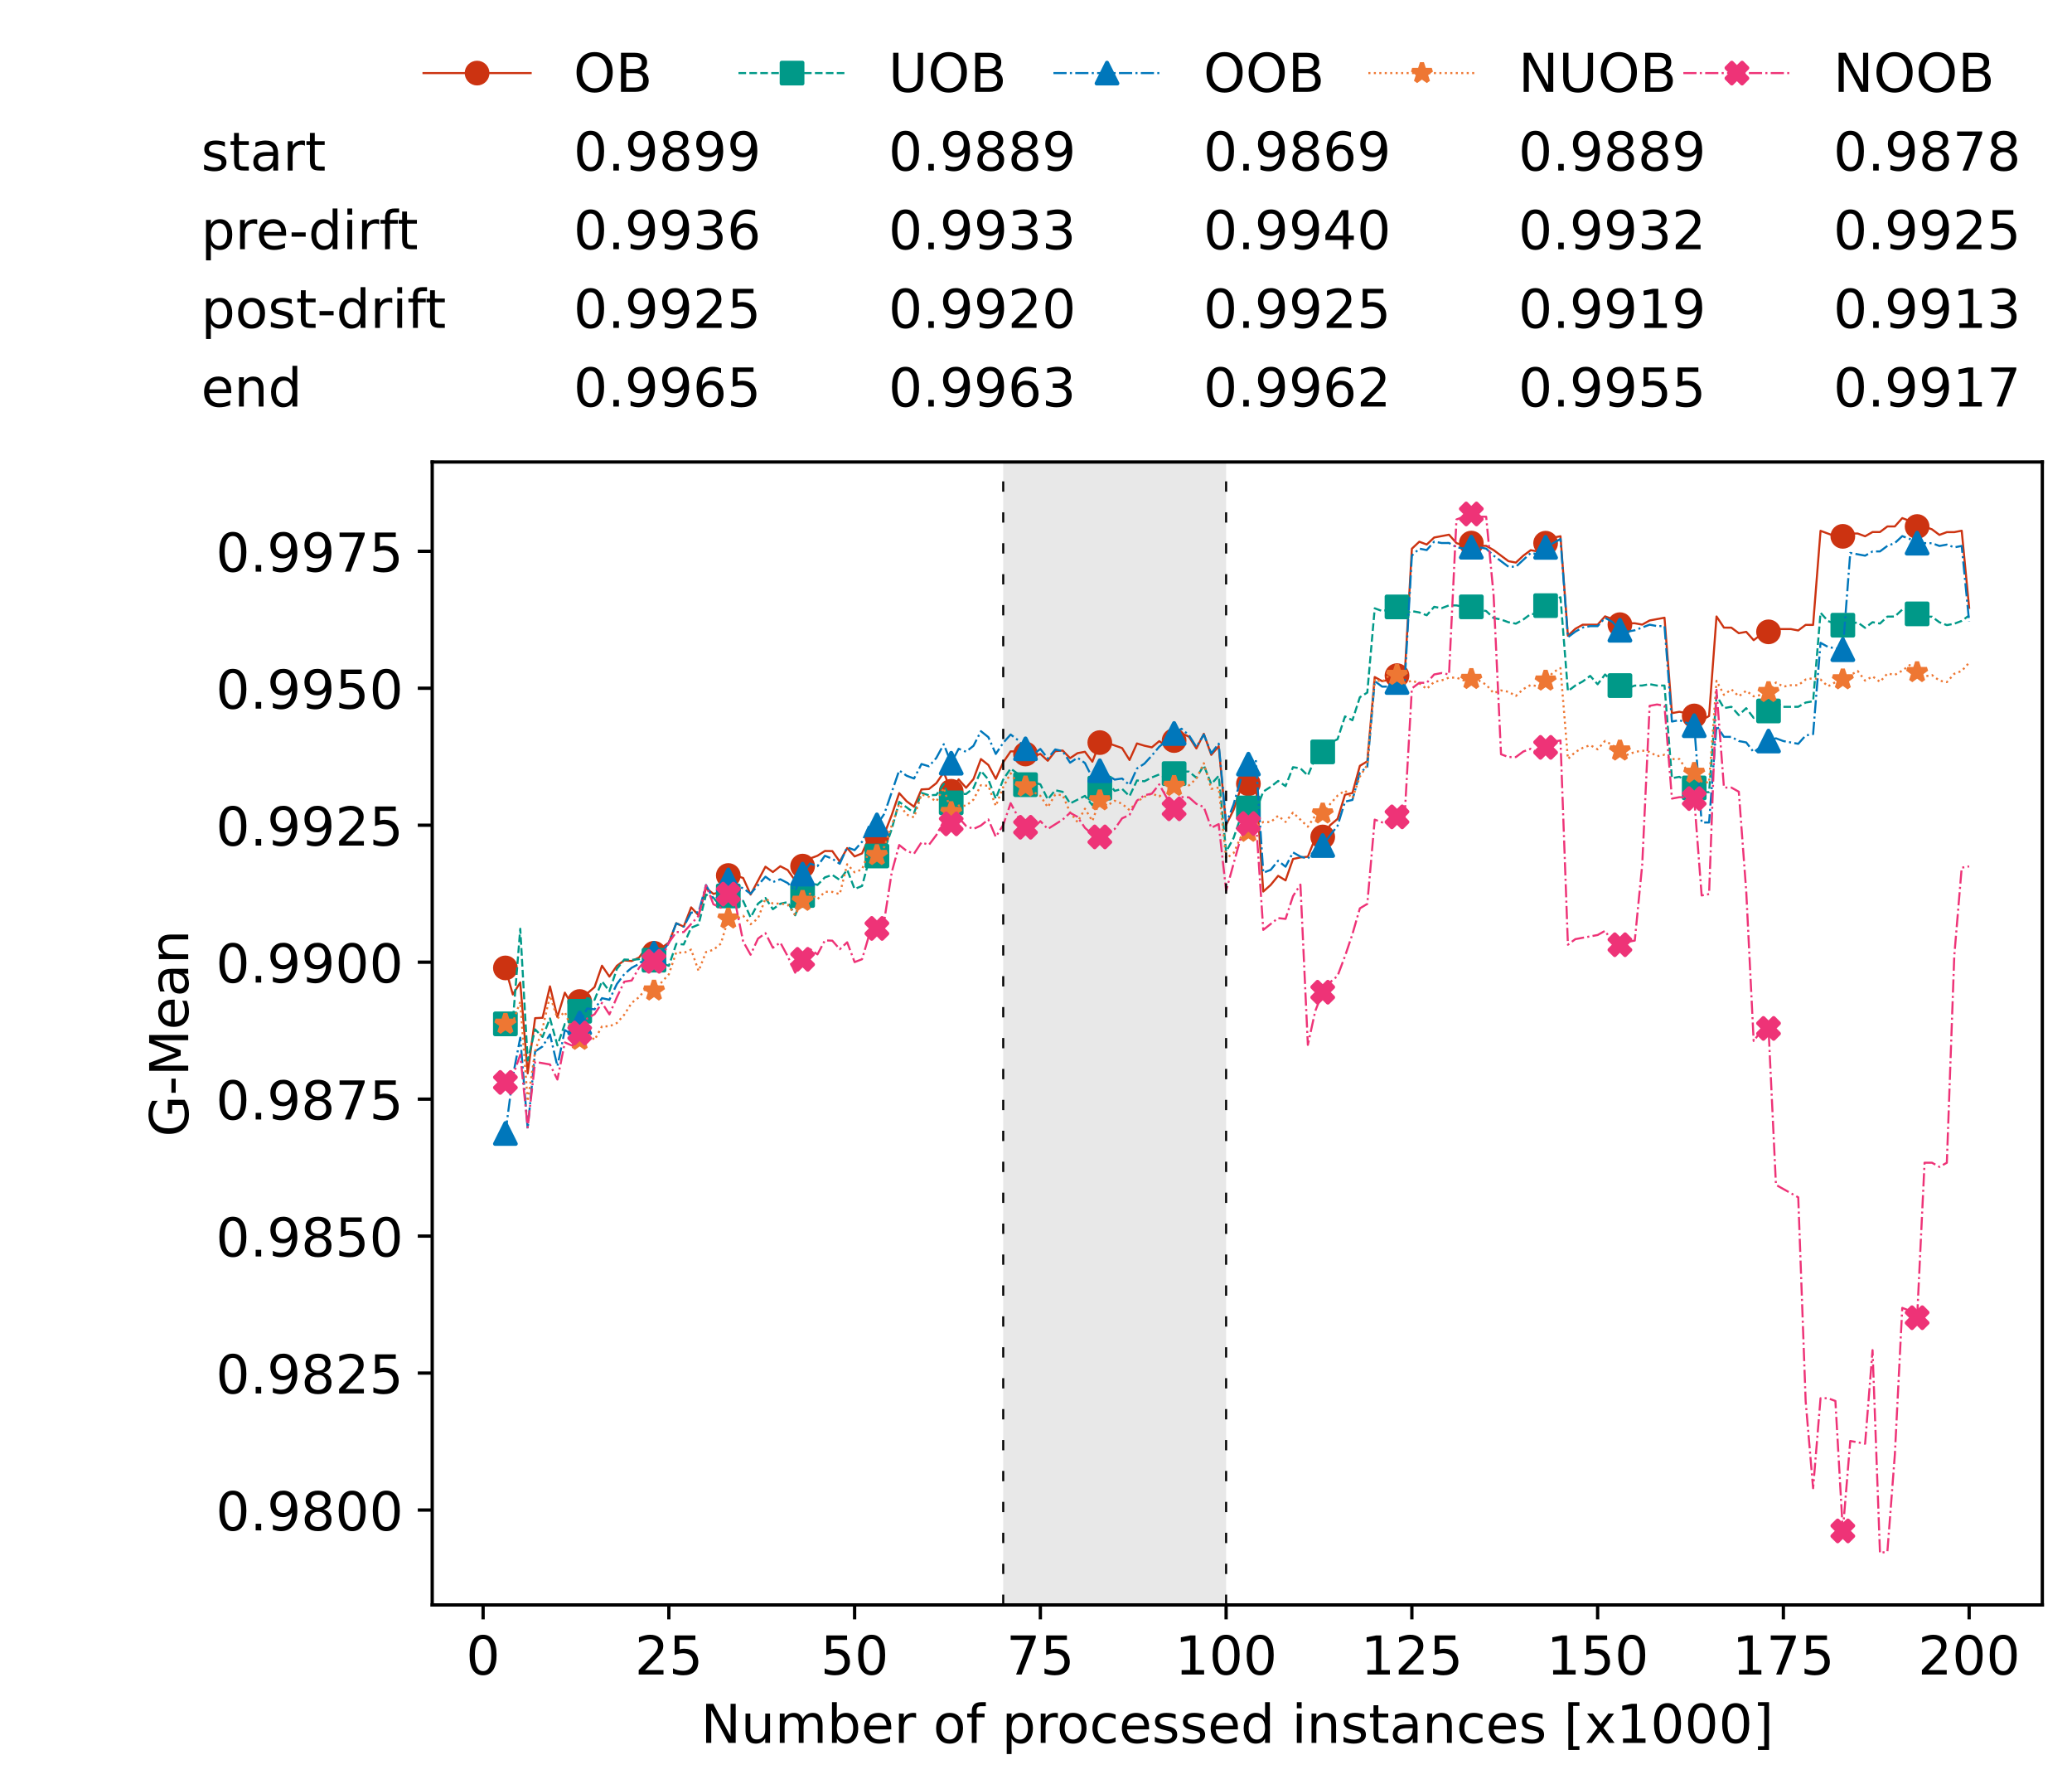 <?xml version="1.0" encoding="utf-8" standalone="no"?>
<!DOCTYPE svg PUBLIC "-//W3C//DTD SVG 1.1//EN"
  "http://www.w3.org/Graphics/SVG/1.1/DTD/svg11.dtd">
<!-- Created with matplotlib (https://matplotlib.org/) -->
<svg height="432.615pt" version="1.1" viewBox="0 0 502.65 432.615" width="502.65pt" xmlns="http://www.w3.org/2000/svg" xmlns:xlink="http://www.w3.org/1999/xlink">
 <defs>
  <style type="text/css">*{stroke-linecap:butt;stroke-linejoin:round;}</style>
 </defs>
 <g id="figure_1">
  <g id="patch_1">
   <path d="M 0 432.615 
L 502.65 432.615 
L 502.65 0 
L 0 0 
z
" style="fill:#ffffff;"/>
  </g>
  <g id="axes_1">
   <g id="patch_2">
    <path d="M 104.85 389.252 
L 495.45 389.252 
L 495.45 112.052 
L 104.85 112.052 
z
" style="fill:#ffffff;"/>
   </g>
   <g id="patch_3">
    <path clip-path="url(#p8c5c11003f)" d="M 297.446 389.252 
L 297.446 112.052 
L 243.372 112.052 
L 243.372 389.252 
z
" style="fill:#d3d3d3;opacity:0.5;"/>
   </g>
   <g id="matplotlib.axis_1">
    <g id="xtick_1">
     <g id="line2d_1">
      <defs>
       <path d="M 0 0 
L 0 3.5 
" id="mcaf6cc69b7" style="stroke:#000000;stroke-width:0.8;"/>
      </defs>
      <g>
       <use style="stroke:#000000;stroke-width:0.8;" x="117.197" xlink:href="#mcaf6cc69b7" y="389.252"/>
      </g>
     </g>
     <g id="text_1">
      <!-- 0 -->
      <g transform="translate(113.061 406.13)scale(0.13 -0.13)">
       <defs>
        <path d="M 31.781 66.406 
Q 24.172 66.406 20.328 58.906 
Q 16.5 51.422 16.5 36.375 
Q 16.5 21.391 20.328 13.891 
Q 24.172 6.391 31.781 6.391 
Q 39.453 6.391 43.281 13.891 
Q 47.125 21.391 47.125 36.375 
Q 47.125 51.422 43.281 58.906 
Q 39.453 66.406 31.781 66.406 
z
M 31.781 74.219 
Q 44.047 74.219 50.516 64.516 
Q 56.984 54.828 56.984 36.375 
Q 56.984 17.969 50.516 8.266 
Q 44.047 -1.422 31.781 -1.422 
Q 19.531 -1.422 13.062 8.266 
Q 6.594 17.969 6.594 36.375 
Q 6.594 54.828 13.062 64.516 
Q 19.531 74.219 31.781 74.219 
z
" id="DejaVuSans-48"/>
       </defs>
       <use xlink:href="#DejaVuSans-48"/>
      </g>
     </g>
    </g>
    <g id="xtick_2">
     <g id="line2d_2">
      <g>
       <use style="stroke:#000000;stroke-width:0.8;" x="162.259" xlink:href="#mcaf6cc69b7" y="389.252"/>
      </g>
     </g>
     <g id="text_2">
      <!-- 25 -->
      <g transform="translate(153.988 406.13)scale(0.13 -0.13)">
       <defs>
        <path d="M 19.188 8.297 
L 53.609 8.297 
L 53.609 0 
L 7.328 0 
L 7.328 8.297 
Q 12.938 14.109 22.625 23.891 
Q 32.328 33.688 34.812 36.531 
Q 39.547 41.844 41.422 45.531 
Q 43.312 49.219 43.312 52.781 
Q 43.312 58.594 39.234 62.25 
Q 35.156 65.922 28.609 65.922 
Q 23.969 65.922 18.812 64.312 
Q 13.672 62.703 7.812 59.422 
L 7.812 69.391 
Q 13.766 71.781 18.938 73 
Q 24.125 74.219 28.422 74.219 
Q 39.75 74.219 46.484 68.547 
Q 53.219 62.891 53.219 53.422 
Q 53.219 48.922 51.531 44.891 
Q 49.859 40.875 45.406 35.406 
Q 44.188 33.984 37.641 27.219 
Q 31.109 20.453 19.188 8.297 
z
" id="DejaVuSans-50"/>
        <path d="M 10.797 72.906 
L 49.516 72.906 
L 49.516 64.594 
L 19.828 64.594 
L 19.828 46.734 
Q 21.969 47.469 24.109 47.828 
Q 26.266 48.188 28.422 48.188 
Q 40.625 48.188 47.75 41.5 
Q 54.891 34.812 54.891 23.391 
Q 54.891 11.625 47.562 5.094 
Q 40.234 -1.422 26.906 -1.422 
Q 22.312 -1.422 17.547 -0.641 
Q 12.797 0.141 7.719 1.703 
L 7.719 11.625 
Q 12.109 9.234 16.797 8.062 
Q 21.484 6.891 26.703 6.891 
Q 35.156 6.891 40.078 11.328 
Q 45.016 15.766 45.016 23.391 
Q 45.016 31 40.078 35.438 
Q 35.156 39.891 26.703 39.891 
Q 22.75 39.891 18.812 39.016 
Q 14.891 38.141 10.797 36.281 
z
" id="DejaVuSans-53"/>
       </defs>
       <use xlink:href="#DejaVuSans-50"/>
       <use x="63.623" xlink:href="#DejaVuSans-53"/>
      </g>
     </g>
    </g>
    <g id="xtick_3">
     <g id="line2d_3">
      <g>
       <use style="stroke:#000000;stroke-width:0.8;" x="207.322" xlink:href="#mcaf6cc69b7" y="389.252"/>
      </g>
     </g>
     <g id="text_3">
      <!-- 50 -->
      <g transform="translate(199.05 406.13)scale(0.13 -0.13)">
       <use xlink:href="#DejaVuSans-53"/>
       <use x="63.623" xlink:href="#DejaVuSans-48"/>
      </g>
     </g>
    </g>
    <g id="xtick_4">
     <g id="line2d_4">
      <g>
       <use style="stroke:#000000;stroke-width:0.8;" x="252.384" xlink:href="#mcaf6cc69b7" y="389.252"/>
      </g>
     </g>
     <g id="text_4">
      <!-- 75 -->
      <g transform="translate(244.113 406.13)scale(0.13 -0.13)">
       <defs>
        <path d="M 8.203 72.906 
L 55.078 72.906 
L 55.078 68.703 
L 28.609 0 
L 18.312 0 
L 43.219 64.594 
L 8.203 64.594 
z
" id="DejaVuSans-55"/>
       </defs>
       <use xlink:href="#DejaVuSans-55"/>
       <use x="63.623" xlink:href="#DejaVuSans-53"/>
      </g>
     </g>
    </g>
    <g id="xtick_5">
     <g id="line2d_5">
      <g>
       <use style="stroke:#000000;stroke-width:0.8;" x="297.446" xlink:href="#mcaf6cc69b7" y="389.252"/>
      </g>
     </g>
     <g id="text_5">
      <!-- 100 -->
      <g transform="translate(285.039 406.13)scale(0.13 -0.13)">
       <defs>
        <path d="M 12.406 8.297 
L 28.516 8.297 
L 28.516 63.922 
L 10.984 60.406 
L 10.984 69.391 
L 28.422 72.906 
L 38.281 72.906 
L 38.281 8.297 
L 54.391 8.297 
L 54.391 0 
L 12.406 0 
z
" id="DejaVuSans-49"/>
       </defs>
       <use xlink:href="#DejaVuSans-49"/>
       <use x="63.623" xlink:href="#DejaVuSans-48"/>
       <use x="127.246" xlink:href="#DejaVuSans-48"/>
      </g>
     </g>
    </g>
    <g id="xtick_6">
     <g id="line2d_6">
      <g>
       <use style="stroke:#000000;stroke-width:0.8;" x="342.509" xlink:href="#mcaf6cc69b7" y="389.252"/>
      </g>
     </g>
     <g id="text_6">
      <!-- 125 -->
      <g transform="translate(330.102 406.13)scale(0.13 -0.13)">
       <use xlink:href="#DejaVuSans-49"/>
       <use x="63.623" xlink:href="#DejaVuSans-50"/>
       <use x="127.246" xlink:href="#DejaVuSans-53"/>
      </g>
     </g>
    </g>
    <g id="xtick_7">
     <g id="line2d_7">
      <g>
       <use style="stroke:#000000;stroke-width:0.8;" x="387.571" xlink:href="#mcaf6cc69b7" y="389.252"/>
      </g>
     </g>
     <g id="text_7">
      <!-- 150 -->
      <g transform="translate(375.164 406.13)scale(0.13 -0.13)">
       <use xlink:href="#DejaVuSans-49"/>
       <use x="63.623" xlink:href="#DejaVuSans-53"/>
       <use x="127.246" xlink:href="#DejaVuSans-48"/>
      </g>
     </g>
    </g>
    <g id="xtick_8">
     <g id="line2d_8">
      <g>
       <use style="stroke:#000000;stroke-width:0.8;" x="432.633" xlink:href="#mcaf6cc69b7" y="389.252"/>
      </g>
     </g>
     <g id="text_8">
      <!-- 175 -->
      <g transform="translate(420.226 406.13)scale(0.13 -0.13)">
       <use xlink:href="#DejaVuSans-49"/>
       <use x="63.623" xlink:href="#DejaVuSans-55"/>
       <use x="127.246" xlink:href="#DejaVuSans-53"/>
      </g>
     </g>
    </g>
    <g id="xtick_9">
     <g id="line2d_9">
      <g>
       <use style="stroke:#000000;stroke-width:0.8;" x="477.695" xlink:href="#mcaf6cc69b7" y="389.252"/>
      </g>
     </g>
     <g id="text_9">
      <!-- 200 -->
      <g transform="translate(465.289 406.13)scale(0.13 -0.13)">
       <use xlink:href="#DejaVuSans-50"/>
       <use x="63.623" xlink:href="#DejaVuSans-48"/>
       <use x="127.246" xlink:href="#DejaVuSans-48"/>
      </g>
     </g>
    </g>
    <g id="text_10">
     <!-- Number of processed instances [x1000] -->
     <g transform="translate(170.025 422.711)scale(0.13 -0.13)">
      <defs>
       <path d="M 9.812 72.906 
L 23.094 72.906 
L 55.422 11.922 
L 55.422 72.906 
L 64.984 72.906 
L 64.984 0 
L 51.703 0 
L 19.391 60.984 
L 19.391 0 
L 9.812 0 
z
" id="DejaVuSans-78"/>
       <path d="M 8.5 21.578 
L 8.5 54.688 
L 17.484 54.688 
L 17.484 21.922 
Q 17.484 14.156 20.5 10.266 
Q 23.531 6.391 29.594 6.391 
Q 36.859 6.391 41.078 11.031 
Q 45.312 15.672 45.312 23.688 
L 45.312 54.688 
L 54.297 54.688 
L 54.297 0 
L 45.312 0 
L 45.312 8.406 
Q 42.047 3.422 37.719 1 
Q 33.406 -1.422 27.688 -1.422 
Q 18.266 -1.422 13.375 4.438 
Q 8.5 10.297 8.5 21.578 
z
M 31.109 56 
z
" id="DejaVuSans-117"/>
       <path d="M 52 44.188 
Q 55.375 50.25 60.062 53.125 
Q 64.75 56 71.094 56 
Q 79.641 56 84.281 50.016 
Q 88.922 44.047 88.922 33.016 
L 88.922 0 
L 79.891 0 
L 79.891 32.719 
Q 79.891 40.578 77.094 44.375 
Q 74.312 48.188 68.609 48.188 
Q 61.625 48.188 57.562 43.547 
Q 53.516 38.922 53.516 30.906 
L 53.516 0 
L 44.484 0 
L 44.484 32.719 
Q 44.484 40.625 41.703 44.406 
Q 38.922 48.188 33.109 48.188 
Q 26.219 48.188 22.156 43.531 
Q 18.109 38.875 18.109 30.906 
L 18.109 0 
L 9.078 0 
L 9.078 54.688 
L 18.109 54.688 
L 18.109 46.188 
Q 21.188 51.219 25.484 53.609 
Q 29.781 56 35.688 56 
Q 41.656 56 45.828 52.969 
Q 50 49.953 52 44.188 
z
" id="DejaVuSans-109"/>
       <path d="M 48.688 27.297 
Q 48.688 37.203 44.609 42.844 
Q 40.531 48.484 33.406 48.484 
Q 26.266 48.484 22.188 42.844 
Q 18.109 37.203 18.109 27.297 
Q 18.109 17.391 22.188 11.75 
Q 26.266 6.109 33.406 6.109 
Q 40.531 6.109 44.609 11.75 
Q 48.688 17.391 48.688 27.297 
z
M 18.109 46.391 
Q 20.953 51.266 25.266 53.625 
Q 29.594 56 35.594 56 
Q 45.562 56 51.781 48.094 
Q 58.016 40.188 58.016 27.297 
Q 58.016 14.406 51.781 6.484 
Q 45.562 -1.422 35.594 -1.422 
Q 29.594 -1.422 25.266 0.953 
Q 20.953 3.328 18.109 8.203 
L 18.109 0 
L 9.078 0 
L 9.078 75.984 
L 18.109 75.984 
z
" id="DejaVuSans-98"/>
       <path d="M 56.203 29.594 
L 56.203 25.203 
L 14.891 25.203 
Q 15.484 15.922 20.484 11.062 
Q 25.484 6.203 34.422 6.203 
Q 39.594 6.203 44.453 7.469 
Q 49.312 8.734 54.109 11.281 
L 54.109 2.781 
Q 49.266 0.734 44.188 -0.344 
Q 39.109 -1.422 33.891 -1.422 
Q 20.797 -1.422 13.156 6.188 
Q 5.516 13.812 5.516 26.812 
Q 5.516 40.234 12.766 48.109 
Q 20.016 56 32.328 56 
Q 43.359 56 49.781 48.891 
Q 56.203 41.797 56.203 29.594 
z
M 47.219 32.234 
Q 47.125 39.594 43.094 43.984 
Q 39.062 48.391 32.422 48.391 
Q 24.906 48.391 20.391 44.141 
Q 15.875 39.891 15.188 32.172 
z
" id="DejaVuSans-101"/>
       <path d="M 41.109 46.297 
Q 39.594 47.172 37.812 47.578 
Q 36.031 48 33.891 48 
Q 26.266 48 22.188 43.047 
Q 18.109 38.094 18.109 28.812 
L 18.109 0 
L 9.078 0 
L 9.078 54.688 
L 18.109 54.688 
L 18.109 46.188 
Q 20.953 51.172 25.484 53.578 
Q 30.031 56 36.531 56 
Q 37.453 56 38.578 55.875 
Q 39.703 55.766 41.062 55.516 
z
" id="DejaVuSans-114"/>
       <path id="DejaVuSans-32"/>
       <path d="M 30.609 48.391 
Q 23.391 48.391 19.188 42.75 
Q 14.984 37.109 14.984 27.297 
Q 14.984 17.484 19.156 11.844 
Q 23.344 6.203 30.609 6.203 
Q 37.797 6.203 41.984 11.859 
Q 46.188 17.531 46.188 27.297 
Q 46.188 37.016 41.984 42.703 
Q 37.797 48.391 30.609 48.391 
z
M 30.609 56 
Q 42.328 56 49.016 48.375 
Q 55.719 40.766 55.719 27.297 
Q 55.719 13.875 49.016 6.219 
Q 42.328 -1.422 30.609 -1.422 
Q 18.844 -1.422 12.172 6.219 
Q 5.516 13.875 5.516 27.297 
Q 5.516 40.766 12.172 48.375 
Q 18.844 56 30.609 56 
z
" id="DejaVuSans-111"/>
       <path d="M 37.109 75.984 
L 37.109 68.5 
L 28.516 68.5 
Q 23.688 68.5 21.797 66.547 
Q 19.922 64.594 19.922 59.516 
L 19.922 54.688 
L 34.719 54.688 
L 34.719 47.703 
L 19.922 47.703 
L 19.922 0 
L 10.891 0 
L 10.891 47.703 
L 2.297 47.703 
L 2.297 54.688 
L 10.891 54.688 
L 10.891 58.5 
Q 10.891 67.625 15.141 71.797 
Q 19.391 75.984 28.609 75.984 
z
" id="DejaVuSans-102"/>
       <path d="M 18.109 8.203 
L 18.109 -20.797 
L 9.078 -20.797 
L 9.078 54.688 
L 18.109 54.688 
L 18.109 46.391 
Q 20.953 51.266 25.266 53.625 
Q 29.594 56 35.594 56 
Q 45.562 56 51.781 48.094 
Q 58.016 40.188 58.016 27.297 
Q 58.016 14.406 51.781 6.484 
Q 45.562 -1.422 35.594 -1.422 
Q 29.594 -1.422 25.266 0.953 
Q 20.953 3.328 18.109 8.203 
z
M 48.688 27.297 
Q 48.688 37.203 44.609 42.844 
Q 40.531 48.484 33.406 48.484 
Q 26.266 48.484 22.188 42.844 
Q 18.109 37.203 18.109 27.297 
Q 18.109 17.391 22.188 11.75 
Q 26.266 6.109 33.406 6.109 
Q 40.531 6.109 44.609 11.75 
Q 48.688 17.391 48.688 27.297 
z
" id="DejaVuSans-112"/>
       <path d="M 48.781 52.594 
L 48.781 44.188 
Q 44.969 46.297 41.141 47.344 
Q 37.312 48.391 33.406 48.391 
Q 24.656 48.391 19.812 42.844 
Q 14.984 37.312 14.984 27.297 
Q 14.984 17.281 19.812 11.734 
Q 24.656 6.203 33.406 6.203 
Q 37.312 6.203 41.141 7.25 
Q 44.969 8.297 48.781 10.406 
L 48.781 2.094 
Q 45.016 0.344 40.984 -0.531 
Q 36.969 -1.422 32.422 -1.422 
Q 20.062 -1.422 12.781 6.344 
Q 5.516 14.109 5.516 27.297 
Q 5.516 40.672 12.859 48.328 
Q 20.219 56 33.016 56 
Q 37.156 56 41.109 55.141 
Q 45.062 54.297 48.781 52.594 
z
" id="DejaVuSans-99"/>
       <path d="M 44.281 53.078 
L 44.281 44.578 
Q 40.484 46.531 36.375 47.5 
Q 32.281 48.484 27.875 48.484 
Q 21.188 48.484 17.844 46.438 
Q 14.5 44.391 14.5 40.281 
Q 14.5 37.156 16.891 35.375 
Q 19.281 33.594 26.516 31.984 
L 29.594 31.297 
Q 39.156 29.25 43.188 25.516 
Q 47.219 21.781 47.219 15.094 
Q 47.219 7.469 41.188 3.016 
Q 35.156 -1.422 24.609 -1.422 
Q 20.219 -1.422 15.453 -0.562 
Q 10.688 0.297 5.422 2 
L 5.422 11.281 
Q 10.406 8.688 15.234 7.391 
Q 20.062 6.109 24.812 6.109 
Q 31.156 6.109 34.562 8.281 
Q 37.984 10.453 37.984 14.406 
Q 37.984 18.062 35.516 20.016 
Q 33.062 21.969 24.703 23.781 
L 21.578 24.516 
Q 13.234 26.266 9.516 29.906 
Q 5.812 33.547 5.812 39.891 
Q 5.812 47.609 11.281 51.797 
Q 16.75 56 26.812 56 
Q 31.781 56 36.172 55.266 
Q 40.578 54.547 44.281 53.078 
z
" id="DejaVuSans-115"/>
       <path d="M 45.406 46.391 
L 45.406 75.984 
L 54.391 75.984 
L 54.391 0 
L 45.406 0 
L 45.406 8.203 
Q 42.578 3.328 38.25 0.953 
Q 33.938 -1.422 27.875 -1.422 
Q 17.969 -1.422 11.734 6.484 
Q 5.516 14.406 5.516 27.297 
Q 5.516 40.188 11.734 48.094 
Q 17.969 56 27.875 56 
Q 33.938 56 38.25 53.625 
Q 42.578 51.266 45.406 46.391 
z
M 14.797 27.297 
Q 14.797 17.391 18.875 11.75 
Q 22.953 6.109 30.078 6.109 
Q 37.203 6.109 41.297 11.75 
Q 45.406 17.391 45.406 27.297 
Q 45.406 37.203 41.297 42.844 
Q 37.203 48.484 30.078 48.484 
Q 22.953 48.484 18.875 42.844 
Q 14.797 37.203 14.797 27.297 
z
" id="DejaVuSans-100"/>
       <path d="M 9.422 54.688 
L 18.406 54.688 
L 18.406 0 
L 9.422 0 
z
M 9.422 75.984 
L 18.406 75.984 
L 18.406 64.594 
L 9.422 64.594 
z
" id="DejaVuSans-105"/>
       <path d="M 54.891 33.016 
L 54.891 0 
L 45.906 0 
L 45.906 32.719 
Q 45.906 40.484 42.875 44.328 
Q 39.844 48.188 33.797 48.188 
Q 26.516 48.188 22.312 43.547 
Q 18.109 38.922 18.109 30.906 
L 18.109 0 
L 9.078 0 
L 9.078 54.688 
L 18.109 54.688 
L 18.109 46.188 
Q 21.344 51.125 25.703 53.562 
Q 30.078 56 35.797 56 
Q 45.219 56 50.047 50.172 
Q 54.891 44.344 54.891 33.016 
z
" id="DejaVuSans-110"/>
       <path d="M 18.312 70.219 
L 18.312 54.688 
L 36.812 54.688 
L 36.812 47.703 
L 18.312 47.703 
L 18.312 18.016 
Q 18.312 11.328 20.141 9.422 
Q 21.969 7.516 27.594 7.516 
L 36.812 7.516 
L 36.812 0 
L 27.594 0 
Q 17.188 0 13.234 3.875 
Q 9.281 7.766 9.281 18.016 
L 9.281 47.703 
L 2.688 47.703 
L 2.688 54.688 
L 9.281 54.688 
L 9.281 70.219 
z
" id="DejaVuSans-116"/>
       <path d="M 34.281 27.484 
Q 23.391 27.484 19.188 25 
Q 14.984 22.516 14.984 16.5 
Q 14.984 11.719 18.141 8.906 
Q 21.297 6.109 26.703 6.109 
Q 34.188 6.109 38.703 11.406 
Q 43.219 16.703 43.219 25.484 
L 43.219 27.484 
z
M 52.203 31.203 
L 52.203 0 
L 43.219 0 
L 43.219 8.297 
Q 40.141 3.328 35.547 0.953 
Q 30.953 -1.422 24.312 -1.422 
Q 15.922 -1.422 10.953 3.297 
Q 6 8.016 6 15.922 
Q 6 25.141 12.172 29.828 
Q 18.359 34.516 30.609 34.516 
L 43.219 34.516 
L 43.219 35.406 
Q 43.219 41.609 39.141 45 
Q 35.062 48.391 27.688 48.391 
Q 23 48.391 18.547 47.266 
Q 14.109 46.141 10.016 43.891 
L 10.016 52.203 
Q 14.938 54.109 19.578 55.047 
Q 24.219 56 28.609 56 
Q 40.484 56 46.344 49.844 
Q 52.203 43.703 52.203 31.203 
z
" id="DejaVuSans-97"/>
       <path d="M 8.594 75.984 
L 29.297 75.984 
L 29.297 69 
L 17.578 69 
L 17.578 -6.203 
L 29.297 -6.203 
L 29.297 -13.188 
L 8.594 -13.188 
z
" id="DejaVuSans-91"/>
       <path d="M 54.891 54.688 
L 35.109 28.078 
L 55.906 0 
L 45.312 0 
L 29.391 21.484 
L 13.484 0 
L 2.875 0 
L 24.125 28.609 
L 4.688 54.688 
L 15.281 54.688 
L 29.781 35.203 
L 44.281 54.688 
z
" id="DejaVuSans-120"/>
       <path d="M 30.422 75.984 
L 30.422 -13.188 
L 9.719 -13.188 
L 9.719 -6.203 
L 21.391 -6.203 
L 21.391 69 
L 9.719 69 
L 9.719 75.984 
z
" id="DejaVuSans-93"/>
      </defs>
      <use xlink:href="#DejaVuSans-78"/>
      <use x="74.805" xlink:href="#DejaVuSans-117"/>
      <use x="138.184" xlink:href="#DejaVuSans-109"/>
      <use x="235.596" xlink:href="#DejaVuSans-98"/>
      <use x="299.072" xlink:href="#DejaVuSans-101"/>
      <use x="360.596" xlink:href="#DejaVuSans-114"/>
      <use x="401.709" xlink:href="#DejaVuSans-32"/>
      <use x="433.496" xlink:href="#DejaVuSans-111"/>
      <use x="494.678" xlink:href="#DejaVuSans-102"/>
      <use x="529.883" xlink:href="#DejaVuSans-32"/>
      <use x="561.67" xlink:href="#DejaVuSans-112"/>
      <use x="625.146" xlink:href="#DejaVuSans-114"/>
      <use x="664.01" xlink:href="#DejaVuSans-111"/>
      <use x="725.191" xlink:href="#DejaVuSans-99"/>
      <use x="780.172" xlink:href="#DejaVuSans-101"/>
      <use x="841.695" xlink:href="#DejaVuSans-115"/>
      <use x="893.795" xlink:href="#DejaVuSans-115"/>
      <use x="945.895" xlink:href="#DejaVuSans-101"/>
      <use x="1007.418" xlink:href="#DejaVuSans-100"/>
      <use x="1070.895" xlink:href="#DejaVuSans-32"/>
      <use x="1102.682" xlink:href="#DejaVuSans-105"/>
      <use x="1130.465" xlink:href="#DejaVuSans-110"/>
      <use x="1193.844" xlink:href="#DejaVuSans-115"/>
      <use x="1245.943" xlink:href="#DejaVuSans-116"/>
      <use x="1285.152" xlink:href="#DejaVuSans-97"/>
      <use x="1346.432" xlink:href="#DejaVuSans-110"/>
      <use x="1409.811" xlink:href="#DejaVuSans-99"/>
      <use x="1464.791" xlink:href="#DejaVuSans-101"/>
      <use x="1526.314" xlink:href="#DejaVuSans-115"/>
      <use x="1578.414" xlink:href="#DejaVuSans-32"/>
      <use x="1610.201" xlink:href="#DejaVuSans-91"/>
      <use x="1649.215" xlink:href="#DejaVuSans-120"/>
      <use x="1708.395" xlink:href="#DejaVuSans-49"/>
      <use x="1772.018" xlink:href="#DejaVuSans-48"/>
      <use x="1835.641" xlink:href="#DejaVuSans-48"/>
      <use x="1899.264" xlink:href="#DejaVuSans-48"/>
      <use x="1962.887" xlink:href="#DejaVuSans-93"/>
     </g>
    </g>
   </g>
   <g id="matplotlib.axis_2">
    <g id="ytick_1">
     <g id="line2d_10">
      <defs>
       <path d="M 0 0 
L -3.5 0 
" id="mc2b38a54b9" style="stroke:#000000;stroke-width:0.8;"/>
      </defs>
      <g>
       <use style="stroke:#000000;stroke-width:0.8;" x="104.85" xlink:href="#mc2b38a54b9" y="366.234"/>
      </g>
     </g>
     <g id="text_11">
      <!-- 0.9800 -->
      <g transform="translate(52.362 371.173)scale(0.13 -0.13)">
       <defs>
        <path d="M 10.688 12.406 
L 21 12.406 
L 21 0 
L 10.688 0 
z
" id="DejaVuSans-46"/>
        <path d="M 10.984 1.516 
L 10.984 10.5 
Q 14.703 8.734 18.5 7.812 
Q 22.312 6.891 25.984 6.891 
Q 35.75 6.891 40.891 13.453 
Q 46.047 20.016 46.781 33.406 
Q 43.953 29.203 39.594 26.953 
Q 35.25 24.703 29.984 24.703 
Q 19.047 24.703 12.672 31.312 
Q 6.297 37.938 6.297 49.422 
Q 6.297 60.641 12.938 67.422 
Q 19.578 74.219 30.609 74.219 
Q 43.266 74.219 49.922 64.516 
Q 56.594 54.828 56.594 36.375 
Q 56.594 19.141 48.406 8.859 
Q 40.234 -1.422 26.422 -1.422 
Q 22.703 -1.422 18.891 -0.688 
Q 15.094 0.047 10.984 1.516 
z
M 30.609 32.422 
Q 37.25 32.422 41.125 36.953 
Q 45.016 41.5 45.016 49.422 
Q 45.016 57.281 41.125 61.844 
Q 37.25 66.406 30.609 66.406 
Q 23.969 66.406 20.094 61.844 
Q 16.219 57.281 16.219 49.422 
Q 16.219 41.5 20.094 36.953 
Q 23.969 32.422 30.609 32.422 
z
" id="DejaVuSans-57"/>
        <path d="M 31.781 34.625 
Q 24.75 34.625 20.719 30.859 
Q 16.703 27.094 16.703 20.516 
Q 16.703 13.922 20.719 10.156 
Q 24.75 6.391 31.781 6.391 
Q 38.812 6.391 42.859 10.172 
Q 46.922 13.969 46.922 20.516 
Q 46.922 27.094 42.891 30.859 
Q 38.875 34.625 31.781 34.625 
z
M 21.922 38.812 
Q 15.578 40.375 12.031 44.719 
Q 8.5 49.078 8.5 55.328 
Q 8.5 64.062 14.719 69.141 
Q 20.953 74.219 31.781 74.219 
Q 42.672 74.219 48.875 69.141 
Q 55.078 64.062 55.078 55.328 
Q 55.078 49.078 51.531 44.719 
Q 48 40.375 41.703 38.812 
Q 48.828 37.156 52.797 32.312 
Q 56.781 27.484 56.781 20.516 
Q 56.781 9.906 50.312 4.234 
Q 43.844 -1.422 31.781 -1.422 
Q 19.734 -1.422 13.25 4.234 
Q 6.781 9.906 6.781 20.516 
Q 6.781 27.484 10.781 32.312 
Q 14.797 37.156 21.922 38.812 
z
M 18.312 54.391 
Q 18.312 48.734 21.844 45.562 
Q 25.391 42.391 31.781 42.391 
Q 38.141 42.391 41.719 45.562 
Q 45.312 48.734 45.312 54.391 
Q 45.312 60.062 41.719 63.234 
Q 38.141 66.406 31.781 66.406 
Q 25.391 66.406 21.844 63.234 
Q 18.312 60.062 18.312 54.391 
z
" id="DejaVuSans-56"/>
       </defs>
       <use xlink:href="#DejaVuSans-48"/>
       <use x="63.623" xlink:href="#DejaVuSans-46"/>
       <use x="95.41" xlink:href="#DejaVuSans-57"/>
       <use x="159.033" xlink:href="#DejaVuSans-56"/>
       <use x="222.656" xlink:href="#DejaVuSans-48"/>
       <use x="286.279" xlink:href="#DejaVuSans-48"/>
      </g>
     </g>
    </g>
    <g id="ytick_2">
     <g id="line2d_11">
      <g>
       <use style="stroke:#000000;stroke-width:0.8;" x="104.85" xlink:href="#mc2b38a54b9" y="333.015"/>
      </g>
     </g>
     <g id="text_12">
      <!-- 0.9825 -->
      <g transform="translate(52.362 337.954)scale(0.13 -0.13)">
       <use xlink:href="#DejaVuSans-48"/>
       <use x="63.623" xlink:href="#DejaVuSans-46"/>
       <use x="95.41" xlink:href="#DejaVuSans-57"/>
       <use x="159.033" xlink:href="#DejaVuSans-56"/>
       <use x="222.656" xlink:href="#DejaVuSans-50"/>
       <use x="286.279" xlink:href="#DejaVuSans-53"/>
      </g>
     </g>
    </g>
    <g id="ytick_3">
     <g id="line2d_12">
      <g>
       <use style="stroke:#000000;stroke-width:0.8;" x="104.85" xlink:href="#mc2b38a54b9" y="299.797"/>
      </g>
     </g>
     <g id="text_13">
      <!-- 0.9850 -->
      <g transform="translate(52.362 304.736)scale(0.13 -0.13)">
       <use xlink:href="#DejaVuSans-48"/>
       <use x="63.623" xlink:href="#DejaVuSans-46"/>
       <use x="95.41" xlink:href="#DejaVuSans-57"/>
       <use x="159.033" xlink:href="#DejaVuSans-56"/>
       <use x="222.656" xlink:href="#DejaVuSans-53"/>
       <use x="286.279" xlink:href="#DejaVuSans-48"/>
      </g>
     </g>
    </g>
    <g id="ytick_4">
     <g id="line2d_13">
      <g>
       <use style="stroke:#000000;stroke-width:0.8;" x="104.85" xlink:href="#mc2b38a54b9" y="266.578"/>
      </g>
     </g>
     <g id="text_14">
      <!-- 0.9875 -->
      <g transform="translate(52.362 271.517)scale(0.13 -0.13)">
       <use xlink:href="#DejaVuSans-48"/>
       <use x="63.623" xlink:href="#DejaVuSans-46"/>
       <use x="95.41" xlink:href="#DejaVuSans-57"/>
       <use x="159.033" xlink:href="#DejaVuSans-56"/>
       <use x="222.656" xlink:href="#DejaVuSans-55"/>
       <use x="286.279" xlink:href="#DejaVuSans-53"/>
      </g>
     </g>
    </g>
    <g id="ytick_5">
     <g id="line2d_14">
      <g>
       <use style="stroke:#000000;stroke-width:0.8;" x="104.85" xlink:href="#mc2b38a54b9" y="233.36"/>
      </g>
     </g>
     <g id="text_15">
      <!-- 0.9900 -->
      <g transform="translate(52.362 238.299)scale(0.13 -0.13)">
       <use xlink:href="#DejaVuSans-48"/>
       <use x="63.623" xlink:href="#DejaVuSans-46"/>
       <use x="95.41" xlink:href="#DejaVuSans-57"/>
       <use x="159.033" xlink:href="#DejaVuSans-57"/>
       <use x="222.656" xlink:href="#DejaVuSans-48"/>
       <use x="286.279" xlink:href="#DejaVuSans-48"/>
      </g>
     </g>
    </g>
    <g id="ytick_6">
     <g id="line2d_15">
      <g>
       <use style="stroke:#000000;stroke-width:0.8;" x="104.85" xlink:href="#mc2b38a54b9" y="200.141"/>
      </g>
     </g>
     <g id="text_16">
      <!-- 0.9925 -->
      <g transform="translate(52.362 205.08)scale(0.13 -0.13)">
       <use xlink:href="#DejaVuSans-48"/>
       <use x="63.623" xlink:href="#DejaVuSans-46"/>
       <use x="95.41" xlink:href="#DejaVuSans-57"/>
       <use x="159.033" xlink:href="#DejaVuSans-57"/>
       <use x="222.656" xlink:href="#DejaVuSans-50"/>
       <use x="286.279" xlink:href="#DejaVuSans-53"/>
      </g>
     </g>
    </g>
    <g id="ytick_7">
     <g id="line2d_16">
      <g>
       <use style="stroke:#000000;stroke-width:0.8;" x="104.85" xlink:href="#mc2b38a54b9" y="166.923"/>
      </g>
     </g>
     <g id="text_17">
      <!-- 0.9950 -->
      <g transform="translate(52.362 171.862)scale(0.13 -0.13)">
       <use xlink:href="#DejaVuSans-48"/>
       <use x="63.623" xlink:href="#DejaVuSans-46"/>
       <use x="95.41" xlink:href="#DejaVuSans-57"/>
       <use x="159.033" xlink:href="#DejaVuSans-57"/>
       <use x="222.656" xlink:href="#DejaVuSans-53"/>
       <use x="286.279" xlink:href="#DejaVuSans-48"/>
      </g>
     </g>
    </g>
    <g id="ytick_8">
     <g id="line2d_17">
      <g>
       <use style="stroke:#000000;stroke-width:0.8;" x="104.85" xlink:href="#mc2b38a54b9" y="133.704"/>
      </g>
     </g>
     <g id="text_18">
      <!-- 0.9975 -->
      <g transform="translate(52.362 138.643)scale(0.13 -0.13)">
       <use xlink:href="#DejaVuSans-48"/>
       <use x="63.623" xlink:href="#DejaVuSans-46"/>
       <use x="95.41" xlink:href="#DejaVuSans-57"/>
       <use x="159.033" xlink:href="#DejaVuSans-57"/>
       <use x="222.656" xlink:href="#DejaVuSans-55"/>
       <use x="286.279" xlink:href="#DejaVuSans-53"/>
      </g>
     </g>
    </g>
    <g id="text_19">
     <!-- G-Mean -->
     <g transform="translate(45.659 275.744)rotate(-90)scale(0.13 -0.13)">
      <defs>
       <path d="M 59.516 10.406 
L 59.516 29.984 
L 43.406 29.984 
L 43.406 38.094 
L 69.281 38.094 
L 69.281 6.781 
Q 63.578 2.734 56.688 0.656 
Q 49.812 -1.422 42 -1.422 
Q 24.906 -1.422 15.25 8.562 
Q 5.609 18.562 5.609 36.375 
Q 5.609 54.25 15.25 64.234 
Q 24.906 74.219 42 74.219 
Q 49.125 74.219 55.547 72.453 
Q 61.969 70.703 67.391 67.281 
L 67.391 56.781 
Q 61.922 61.422 55.766 63.766 
Q 49.609 66.109 42.828 66.109 
Q 29.438 66.109 22.719 58.641 
Q 16.016 51.172 16.016 36.375 
Q 16.016 21.625 22.719 14.156 
Q 29.438 6.688 42.828 6.688 
Q 48.047 6.688 52.141 7.594 
Q 56.25 8.5 59.516 10.406 
z
" id="DejaVuSans-71"/>
       <path d="M 4.891 31.391 
L 31.203 31.391 
L 31.203 23.391 
L 4.891 23.391 
z
" id="DejaVuSans-45"/>
       <path d="M 9.812 72.906 
L 24.516 72.906 
L 43.109 23.297 
L 61.812 72.906 
L 76.516 72.906 
L 76.516 0 
L 66.891 0 
L 66.891 64.016 
L 48.094 14.016 
L 38.188 14.016 
L 19.391 64.016 
L 19.391 0 
L 9.812 0 
z
" id="DejaVuSans-77"/>
      </defs>
      <use xlink:href="#DejaVuSans-71"/>
      <use x="77.49" xlink:href="#DejaVuSans-45"/>
      <use x="113.574" xlink:href="#DejaVuSans-77"/>
      <use x="199.854" xlink:href="#DejaVuSans-101"/>
      <use x="261.377" xlink:href="#DejaVuSans-97"/>
      <use x="322.656" xlink:href="#DejaVuSans-110"/>
     </g>
    </g>
   </g>
   <g id="line2d_18"/>
   <g id="line2d_19"/>
   <g id="line2d_20"/>
   <g id="line2d_21"/>
   <g id="line2d_22"/>
   <g id="line2d_23">
    <path clip-path="url(#p8c5c11003f)" d="M 122.605 234.755 
L 124.407 241.199 
L 126.21 238.282 
L 128.012 260.328 
L 129.815 246.934 
L 131.617 246.848 
L 133.419 239.227 
L 135.222 246.679 
L 137.024 240.757 
L 138.827 243.825 
L 140.629 242.897 
L 142.432 240.965 
L 144.234 239.413 
L 146.037 234.22 
L 147.839 236.858 
L 149.642 234.244 
L 151.444 232.928 
L 153.247 233.087 
L 155.049 232.222 
L 156.852 229.766 
L 158.654 231.2 
L 162.259 228.602 
L 164.062 223.912 
L 165.864 224.743 
L 167.667 220.067 
L 169.469 221.994 
L 171.272 215.381 
L 173.074 216.799 
L 174.877 216.337 
L 176.679 212.338 
L 178.482 212.347 
L 180.284 212.947 
L 182.087 216.964 
L 185.692 210.206 
L 187.494 211.504 
L 189.297 210.092 
L 191.099 211.026 
L 192.902 213.56 
L 194.704 210.059 
L 196.507 208.222 
L 198.309 207.547 
L 200.112 206.391 
L 201.914 206.418 
L 203.717 208.972 
L 205.519 205.686 
L 207.322 207.717 
L 209.124 206.99 
L 210.927 202.894 
L 212.729 202.905 
L 214.532 202.252 
L 216.334 197.657 
L 218.137 192.355 
L 219.939 194.334 
L 221.742 195.668 
L 223.544 191.458 
L 225.347 191.359 
L 227.149 189.95 
L 228.952 187.313 
L 230.754 191.91 
L 232.557 189.029 
L 234.359 191.06 
L 236.162 188.944 
L 237.964 184.094 
L 239.767 185.536 
L 241.569 188.899 
L 243.372 184.896 
L 245.174 182.233 
L 246.976 182.245 
L 250.581 183.514 
L 252.384 182.85 
L 254.186 184.51 
L 255.989 182.188 
L 257.791 182.028 
L 259.594 183.881 
L 261.396 182.671 
L 263.199 182.329 
L 265.001 184.74 
L 266.804 180.105 
L 268.606 180.172 
L 272.211 181.434 
L 274.014 184.326 
L 275.816 180.31 
L 277.619 180.859 
L 279.421 181.258 
L 281.224 179.754 
L 283.026 180.956 
L 284.829 179.607 
L 286.631 177.833 
L 288.434 178.683 
L 290.236 181.528 
L 292.039 177.969 
L 293.841 183.078 
L 295.644 180.999 
L 297.446 200.077 
L 299.249 196.437 
L 301.051 191.011 
L 302.854 190.093 
L 304.656 190.041 
L 306.459 216.231 
L 308.261 214.623 
L 310.064 212.42 
L 311.866 213.525 
L 313.669 208.337 
L 315.471 207.949 
L 317.274 207.787 
L 319.076 203.254 
L 320.879 202.991 
L 322.681 200.14 
L 324.484 198.604 
L 326.286 192.743 
L 328.089 192.331 
L 329.891 185.741 
L 331.694 184.648 
L 333.496 164.207 
L 335.299 165.205 
L 337.101 164.863 
L 338.904 163.868 
L 340.706 164.877 
L 342.509 133.078 
L 344.311 131.384 
L 346.114 132.067 
L 347.916 130.366 
L 351.521 129.684 
L 353.324 131.711 
L 355.126 132.387 
L 356.928 131.716 
L 358.731 132.39 
L 360.533 132.39 
L 362.336 133.413 
L 365.941 136.106 
L 367.743 136.444 
L 369.546 134.769 
L 371.348 133.433 
L 373.151 133.771 
L 374.953 131.744 
L 376.756 130.4 
L 378.558 130.053 
L 380.361 154.197 
L 382.163 152.506 
L 383.966 151.507 
L 387.571 151.511 
L 389.373 149.485 
L 391.176 150.159 
L 392.978 151.501 
L 394.781 151.16 
L 396.583 151.164 
L 398.386 151.493 
L 400.188 150.487 
L 403.793 149.817 
L 405.596 172.969 
L 407.398 172.63 
L 409.201 172.968 
L 411.003 173.639 
L 412.806 174.662 
L 414.608 173.657 
L 416.411 149.514 
L 418.213 152.226 
L 420.016 152.23 
L 421.818 153.575 
L 423.621 153.241 
L 425.423 155.262 
L 427.226 153.913 
L 430.831 152.578 
L 434.436 152.57 
L 436.238 152.905 
L 438.041 151.552 
L 439.843 151.563 
L 441.646 128.742 
L 445.251 130.077 
L 447.053 130.082 
L 448.856 129.397 
L 450.658 129.398 
L 452.461 130.062 
L 454.263 129.037 
L 456.066 129.032 
L 457.868 127.683 
L 459.671 127.679 
L 461.473 125.657 
L 463.276 126.331 
L 465.078 127.7 
L 466.881 127.706 
L 468.683 128.379 
L 470.485 129.73 
L 472.288 129.063 
L 474.09 129.062 
L 475.893 128.718 
L 477.695 147.414 
L 477.695 147.414 
" style="fill:none;stroke:#cc3311;stroke-linecap:square;stroke-width:0.5;"/>
    <defs>
     <path d="M 0 2.5 
C 0.663 2.5 1.299 2.237 1.768 1.768 
C 2.237 1.299 2.5 0.663 2.5 0 
C 2.5 -0.663 2.237 -1.299 1.768 -1.768 
C 1.299 -2.237 0.663 -2.5 0 -2.5 
C -0.663 -2.5 -1.299 -2.237 -1.768 -1.768 
C -2.237 -1.299 -2.5 -0.663 -2.5 0 
C -2.5 0.663 -2.237 1.299 -1.768 1.768 
C -1.299 2.237 -0.663 2.5 0 2.5 
z
" id="md3275fcd15" style="stroke:#cc3311;"/>
    </defs>
    <g clip-path="url(#p8c5c11003f)">
     <use style="fill:#cc3311;stroke:#cc3311;" x="122.605" xlink:href="#md3275fcd15" y="234.755"/>
     <use style="fill:#cc3311;stroke:#cc3311;" x="140.629" xlink:href="#md3275fcd15" y="242.897"/>
     <use style="fill:#cc3311;stroke:#cc3311;" x="158.654" xlink:href="#md3275fcd15" y="231.2"/>
     <use style="fill:#cc3311;stroke:#cc3311;" x="176.679" xlink:href="#md3275fcd15" y="212.338"/>
     <use style="fill:#cc3311;stroke:#cc3311;" x="194.704" xlink:href="#md3275fcd15" y="210.059"/>
     <use style="fill:#cc3311;stroke:#cc3311;" x="212.729" xlink:href="#md3275fcd15" y="202.905"/>
     <use style="fill:#cc3311;stroke:#cc3311;" x="230.754" xlink:href="#md3275fcd15" y="191.91"/>
     <use style="fill:#cc3311;stroke:#cc3311;" x="248.779" xlink:href="#md3275fcd15" y="182.869"/>
     <use style="fill:#cc3311;stroke:#cc3311;" x="266.804" xlink:href="#md3275fcd15" y="180.105"/>
     <use style="fill:#cc3311;stroke:#cc3311;" x="284.829" xlink:href="#md3275fcd15" y="179.607"/>
     <use style="fill:#cc3311;stroke:#cc3311;" x="302.854" xlink:href="#md3275fcd15" y="190.093"/>
     <use style="fill:#cc3311;stroke:#cc3311;" x="320.879" xlink:href="#md3275fcd15" y="202.991"/>
     <use style="fill:#cc3311;stroke:#cc3311;" x="338.904" xlink:href="#md3275fcd15" y="163.868"/>
     <use style="fill:#cc3311;stroke:#cc3311;" x="356.928" xlink:href="#md3275fcd15" y="131.716"/>
     <use style="fill:#cc3311;stroke:#cc3311;" x="374.953" xlink:href="#md3275fcd15" y="131.744"/>
     <use style="fill:#cc3311;stroke:#cc3311;" x="392.978" xlink:href="#md3275fcd15" y="151.501"/>
     <use style="fill:#cc3311;stroke:#cc3311;" x="411.003" xlink:href="#md3275fcd15" y="173.639"/>
     <use style="fill:#cc3311;stroke:#cc3311;" x="429.028" xlink:href="#md3275fcd15" y="153.243"/>
     <use style="fill:#cc3311;stroke:#cc3311;" x="447.053" xlink:href="#md3275fcd15" y="130.082"/>
     <use style="fill:#cc3311;stroke:#cc3311;" x="465.078" xlink:href="#md3275fcd15" y="127.7"/>
    </g>
   </g>
   <g id="line2d_24"/>
   <g id="line2d_25"/>
   <g id="line2d_26"/>
   <g id="line2d_27"/>
   <g id="line2d_28">
    <path clip-path="url(#p8c5c11003f)" d="M 122.605 248.322 
L 124.407 247.767 
L 126.21 225.259 
L 128.012 257.205 
L 129.815 249.655 
L 131.617 251.496 
L 133.419 247.008 
L 135.222 253.548 
L 137.024 248.353 
L 138.827 249.095 
L 140.629 245.272 
L 142.432 242.082 
L 144.234 242.487 
L 146.037 238.008 
L 147.839 240.394 
L 149.642 235.008 
L 151.444 232.719 
L 153.247 232.8 
L 155.049 232.633 
L 156.852 230.156 
L 158.654 232.872 
L 162.259 234.244 
L 164.062 228.91 
L 165.864 229.065 
L 167.667 225.005 
L 169.469 224.256 
L 171.272 216.974 
L 173.074 217.721 
L 174.877 219.96 
L 176.679 217.29 
L 178.482 218.61 
L 180.284 218.501 
L 182.087 222.513 
L 183.889 219.164 
L 185.692 217.797 
L 187.494 220.52 
L 189.297 219.188 
L 191.099 218.785 
L 192.902 221.991 
L 194.704 217.193 
L 196.507 213.965 
L 198.309 214.637 
L 200.112 212.795 
L 201.914 212.194 
L 203.717 213.418 
L 205.519 210.949 
L 207.322 215.608 
L 209.124 214.882 
L 210.927 208.22 
L 212.729 207.607 
L 214.532 206.279 
L 216.334 201.065 
L 218.137 194.48 
L 221.742 197.149 
L 223.544 192.303 
L 225.347 192.884 
L 227.149 192.792 
L 228.952 190.128 
L 230.754 194.711 
L 232.557 192.542 
L 234.359 192.567 
L 236.162 191.131 
L 237.964 186.958 
L 239.767 189.067 
L 241.569 193.714 
L 243.372 189.061 
L 245.174 186.397 
L 246.976 187.713 
L 248.779 190.314 
L 250.581 189.726 
L 252.384 190.227 
L 254.186 193.878 
L 255.989 191.653 
L 257.791 192.05 
L 259.594 194.871 
L 263.199 193.026 
L 265.001 195.3 
L 266.804 191.141 
L 268.606 189.415 
L 270.409 191.818 
L 272.211 191.329 
L 274.014 193.099 
L 275.816 189.285 
L 277.619 189.491 
L 279.421 188.557 
L 281.224 187.832 
L 283.026 188.774 
L 284.829 187.631 
L 286.631 187.091 
L 288.434 187.144 
L 290.236 188.633 
L 292.039 185.62 
L 293.841 190.172 
L 295.644 188.17 
L 297.446 206.563 
L 299.249 203.261 
L 301.051 198.002 
L 302.854 195.957 
L 304.656 196.705 
L 306.459 191.989 
L 308.261 190.83 
L 310.064 189.407 
L 311.866 190.657 
L 313.669 186.068 
L 315.471 186.354 
L 317.274 188.104 
L 319.076 183.845 
L 320.879 182.36 
L 322.681 180.179 
L 324.484 179.281 
L 326.286 173.755 
L 328.089 174.681 
L 329.891 169.103 
L 331.694 167.973 
L 333.496 147.537 
L 335.299 148.197 
L 337.101 147.851 
L 338.904 147.194 
L 340.706 148.876 
L 342.509 148.209 
L 344.311 148.537 
L 346.114 149.223 
L 347.916 147.177 
L 349.719 147.504 
L 351.521 146.825 
L 353.324 146.837 
L 355.126 147.179 
L 356.928 147.181 
L 358.731 147.857 
L 360.533 148.193 
L 362.336 149.898 
L 364.138 150.247 
L 365.941 150.915 
L 367.743 151.256 
L 369.546 150.253 
L 371.348 148.917 
L 373.151 148.92 
L 374.953 146.889 
L 376.756 145.542 
L 378.558 144.854 
L 380.361 167.626 
L 382.163 166.266 
L 383.966 165.269 
L 385.768 163.925 
L 387.571 165.953 
L 389.373 163.587 
L 391.176 165.274 
L 392.978 166.279 
L 394.781 166.942 
L 396.583 166.278 
L 398.386 166.264 
L 400.188 165.932 
L 401.991 166.276 
L 403.793 166.273 
L 405.596 188.744 
L 407.398 188.405 
L 409.201 189.418 
L 411.003 191.097 
L 412.806 192.129 
L 414.608 192.129 
L 416.411 168.687 
L 418.213 171.748 
L 420.016 171.418 
L 421.818 173.438 
L 423.621 171.757 
L 425.423 174.116 
L 427.226 172.764 
L 429.028 172.43 
L 430.831 170.425 
L 432.633 171.433 
L 436.238 171.422 
L 438.041 170.397 
L 439.843 170.08 
L 441.646 148.609 
L 443.448 150.622 
L 445.251 151.285 
L 447.053 151.633 
L 450.658 150.946 
L 452.461 152.272 
L 454.263 150.903 
L 456.066 151.232 
L 457.868 149.542 
L 459.671 149.532 
L 461.473 147.843 
L 463.276 147.508 
L 465.078 148.886 
L 466.881 149.57 
L 468.683 149.57 
L 470.485 150.923 
L 472.288 151.612 
L 474.09 151.275 
L 475.893 150.588 
L 477.695 149.267 
L 477.695 149.267 
" style="fill:none;stroke:#009988;stroke-dasharray:1.85,0.8;stroke-dashoffset:0;stroke-width:0.5;"/>
    <defs>
     <path d="M -2.5 2.5 
L 2.5 2.5 
L 2.5 -2.5 
L -2.5 -2.5 
z
" id="m235ecf78f4" style="stroke:#009988;stroke-linejoin:miter;"/>
    </defs>
    <g clip-path="url(#p8c5c11003f)">
     <use style="fill:#009988;stroke:#009988;stroke-linejoin:miter;" x="122.605" xlink:href="#m235ecf78f4" y="248.322"/>
     <use style="fill:#009988;stroke:#009988;stroke-linejoin:miter;" x="140.629" xlink:href="#m235ecf78f4" y="245.272"/>
     <use style="fill:#009988;stroke:#009988;stroke-linejoin:miter;" x="158.654" xlink:href="#m235ecf78f4" y="232.872"/>
     <use style="fill:#009988;stroke:#009988;stroke-linejoin:miter;" x="176.679" xlink:href="#m235ecf78f4" y="217.29"/>
     <use style="fill:#009988;stroke:#009988;stroke-linejoin:miter;" x="194.704" xlink:href="#m235ecf78f4" y="217.193"/>
     <use style="fill:#009988;stroke:#009988;stroke-linejoin:miter;" x="212.729" xlink:href="#m235ecf78f4" y="207.607"/>
     <use style="fill:#009988;stroke:#009988;stroke-linejoin:miter;" x="230.754" xlink:href="#m235ecf78f4" y="194.711"/>
     <use style="fill:#009988;stroke:#009988;stroke-linejoin:miter;" x="248.779" xlink:href="#m235ecf78f4" y="190.314"/>
     <use style="fill:#009988;stroke:#009988;stroke-linejoin:miter;" x="266.804" xlink:href="#m235ecf78f4" y="191.141"/>
     <use style="fill:#009988;stroke:#009988;stroke-linejoin:miter;" x="284.829" xlink:href="#m235ecf78f4" y="187.631"/>
     <use style="fill:#009988;stroke:#009988;stroke-linejoin:miter;" x="302.854" xlink:href="#m235ecf78f4" y="195.957"/>
     <use style="fill:#009988;stroke:#009988;stroke-linejoin:miter;" x="320.879" xlink:href="#m235ecf78f4" y="182.36"/>
     <use style="fill:#009988;stroke:#009988;stroke-linejoin:miter;" x="338.904" xlink:href="#m235ecf78f4" y="147.194"/>
     <use style="fill:#009988;stroke:#009988;stroke-linejoin:miter;" x="356.928" xlink:href="#m235ecf78f4" y="147.181"/>
     <use style="fill:#009988;stroke:#009988;stroke-linejoin:miter;" x="374.953" xlink:href="#m235ecf78f4" y="146.889"/>
     <use style="fill:#009988;stroke:#009988;stroke-linejoin:miter;" x="392.978" xlink:href="#m235ecf78f4" y="166.279"/>
     <use style="fill:#009988;stroke:#009988;stroke-linejoin:miter;" x="411.003" xlink:href="#m235ecf78f4" y="191.097"/>
     <use style="fill:#009988;stroke:#009988;stroke-linejoin:miter;" x="429.028" xlink:href="#m235ecf78f4" y="172.43"/>
     <use style="fill:#009988;stroke:#009988;stroke-linejoin:miter;" x="447.053" xlink:href="#m235ecf78f4" y="151.633"/>
     <use style="fill:#009988;stroke:#009988;stroke-linejoin:miter;" x="465.078" xlink:href="#m235ecf78f4" y="148.886"/>
    </g>
   </g>
   <g id="line2d_29"/>
   <g id="line2d_30"/>
   <g id="line2d_31"/>
   <g id="line2d_32"/>
   <g id="line2d_33">
    <path clip-path="url(#p8c5c11003f)" d="M 122.605 274.906 
L 124.407 261.059 
L 126.21 251.674 
L 128.012 273.781 
L 129.815 255.01 
L 131.617 253.802 
L 133.419 250.885 
L 135.222 258.584 
L 137.024 249.829 
L 138.827 250.902 
L 140.629 248.11 
L 142.432 244.588 
L 144.234 244.8 
L 146.037 242.088 
L 147.839 242.485 
L 149.642 238.668 
L 151.444 236.26 
L 153.247 234.71 
L 155.049 233.759 
L 156.852 231.917 
L 158.654 231.192 
L 160.457 231.257 
L 162.259 228.623 
L 164.062 223.937 
L 165.864 224.736 
L 167.667 221.339 
L 169.469 221.254 
L 171.272 214.645 
L 173.074 218.022 
L 174.877 217.412 
L 176.679 213.414 
L 178.482 214.792 
L 180.284 215.427 
L 182.087 216.757 
L 185.692 212.629 
L 187.494 213.94 
L 189.297 213.246 
L 191.099 214.18 
L 192.902 216.024 
L 194.704 212.009 
L 196.507 209.43 
L 198.309 210.084 
L 200.112 207.553 
L 201.914 208.285 
L 203.717 209.492 
L 205.519 205.511 
L 207.322 206.183 
L 209.124 204.176 
L 210.927 200.09 
L 212.729 200.061 
L 214.532 197.376 
L 218.137 186.852 
L 219.939 188.143 
L 221.742 188.816 
L 223.544 185.301 
L 225.347 185.855 
L 227.149 183.819 
L 228.952 180.497 
L 230.754 185.109 
L 232.557 181.611 
L 234.359 182.312 
L 236.162 180.886 
L 237.964 177.34 
L 239.767 178.782 
L 241.569 182.858 
L 243.372 180.158 
L 245.174 178.151 
L 246.976 179.518 
L 248.779 181.619 
L 250.581 183.005 
L 252.384 181.65 
L 254.186 183.945 
L 255.989 181.765 
L 257.791 182.161 
L 259.594 184.982 
L 261.396 183.773 
L 263.199 185.066 
L 265.001 188.67 
L 266.804 186.94 
L 268.606 187.936 
L 270.409 189.078 
L 272.211 188.819 
L 274.014 190.406 
L 275.816 186.39 
L 277.619 185.221 
L 279.421 183.26 
L 281.224 181.098 
L 283.026 179.621 
L 284.829 177.894 
L 286.631 176.737 
L 288.434 178.325 
L 290.236 181.17 
L 292.039 178.156 
L 293.841 182.708 
L 295.644 180.358 
L 297.446 199.766 
L 299.249 195.117 
L 301.051 188.845 
L 302.854 185.335 
L 304.656 184.354 
L 306.459 211.677 
L 308.261 210.966 
L 310.064 208.763 
L 311.866 210.206 
L 313.669 206.735 
L 315.471 207.744 
L 317.274 208.254 
L 319.076 206.063 
L 320.879 205.074 
L 322.681 202.558 
L 324.484 200.285 
L 326.286 194.424 
L 328.089 194.012 
L 329.891 187.421 
L 331.694 185.968 
L 333.496 165.197 
L 335.299 166.531 
L 337.101 166.527 
L 338.904 165.531 
L 340.706 166.539 
L 342.509 134.757 
L 344.311 133.063 
L 346.114 133.408 
L 347.916 131.37 
L 349.719 131.699 
L 351.521 131.695 
L 353.324 132.712 
L 355.126 133.053 
L 356.928 132.718 
L 358.731 132.721 
L 360.533 133.057 
L 362.336 134.758 
L 365.941 137.451 
L 367.743 137.455 
L 371.348 134.107 
L 373.151 134.445 
L 374.953 132.755 
L 378.558 130.727 
L 380.361 154.546 
L 382.163 153.193 
L 383.966 152.194 
L 385.768 151.858 
L 387.571 151.862 
L 389.373 149.838 
L 391.176 150.849 
L 392.978 152.865 
L 394.781 153.194 
L 396.583 152.863 
L 400.188 151.506 
L 401.991 151.849 
L 403.793 151.847 
L 405.596 175 
L 407.398 174.661 
L 411.003 176.007 
L 412.806 199.48 
L 414.608 199.48 
L 416.411 175.999 
L 418.213 178.711 
L 420.016 178.715 
L 421.818 179.725 
L 423.621 180.066 
L 425.423 182.422 
L 429.028 179.729 
L 430.831 179.065 
L 432.633 179.736 
L 436.238 180.402 
L 438.041 178.374 
L 439.843 178.049 
L 441.646 155.898 
L 443.448 156.903 
L 447.053 157.574 
L 448.856 134.103 
L 452.461 134.77 
L 454.263 133.745 
L 456.066 133.74 
L 457.868 132.391 
L 459.671 131.712 
L 461.473 130.026 
L 463.276 130.7 
L 465.078 131.73 
L 468.683 131.738 
L 470.485 132.414 
L 472.288 132.086 
L 474.09 132.755 
L 475.893 132.41 
L 477.695 150.767 
L 477.695 150.767 
" style="fill:none;stroke:#0077bb;stroke-dasharray:3.2,0.8,0.5,0.8;stroke-dashoffset:0;stroke-width:0.5;"/>
    <defs>
     <path d="M 0 -2.5 
L -2.5 2.5 
L 2.5 2.5 
z
" id="m8b169e7bd2" style="stroke:#0077bb;stroke-linejoin:miter;"/>
    </defs>
    <g clip-path="url(#p8c5c11003f)">
     <use style="fill:#0077bb;stroke:#0077bb;stroke-linejoin:miter;" x="122.605" xlink:href="#m8b169e7bd2" y="274.906"/>
     <use style="fill:#0077bb;stroke:#0077bb;stroke-linejoin:miter;" x="140.629" xlink:href="#m8b169e7bd2" y="248.11"/>
     <use style="fill:#0077bb;stroke:#0077bb;stroke-linejoin:miter;" x="158.654" xlink:href="#m8b169e7bd2" y="231.192"/>
     <use style="fill:#0077bb;stroke:#0077bb;stroke-linejoin:miter;" x="176.679" xlink:href="#m8b169e7bd2" y="213.414"/>
     <use style="fill:#0077bb;stroke:#0077bb;stroke-linejoin:miter;" x="194.704" xlink:href="#m8b169e7bd2" y="212.009"/>
     <use style="fill:#0077bb;stroke:#0077bb;stroke-linejoin:miter;" x="212.729" xlink:href="#m8b169e7bd2" y="200.061"/>
     <use style="fill:#0077bb;stroke:#0077bb;stroke-linejoin:miter;" x="230.754" xlink:href="#m8b169e7bd2" y="185.109"/>
     <use style="fill:#0077bb;stroke:#0077bb;stroke-linejoin:miter;" x="248.779" xlink:href="#m8b169e7bd2" y="181.619"/>
     <use style="fill:#0077bb;stroke:#0077bb;stroke-linejoin:miter;" x="266.804" xlink:href="#m8b169e7bd2" y="186.94"/>
     <use style="fill:#0077bb;stroke:#0077bb;stroke-linejoin:miter;" x="284.829" xlink:href="#m8b169e7bd2" y="177.894"/>
     <use style="fill:#0077bb;stroke:#0077bb;stroke-linejoin:miter;" x="302.854" xlink:href="#m8b169e7bd2" y="185.335"/>
     <use style="fill:#0077bb;stroke:#0077bb;stroke-linejoin:miter;" x="320.879" xlink:href="#m8b169e7bd2" y="205.074"/>
     <use style="fill:#0077bb;stroke:#0077bb;stroke-linejoin:miter;" x="338.904" xlink:href="#m8b169e7bd2" y="165.531"/>
     <use style="fill:#0077bb;stroke:#0077bb;stroke-linejoin:miter;" x="356.928" xlink:href="#m8b169e7bd2" y="132.718"/>
     <use style="fill:#0077bb;stroke:#0077bb;stroke-linejoin:miter;" x="374.953" xlink:href="#m8b169e7bd2" y="132.755"/>
     <use style="fill:#0077bb;stroke:#0077bb;stroke-linejoin:miter;" x="392.978" xlink:href="#m8b169e7bd2" y="152.865"/>
     <use style="fill:#0077bb;stroke:#0077bb;stroke-linejoin:miter;" x="411.003" xlink:href="#m8b169e7bd2" y="176.007"/>
     <use style="fill:#0077bb;stroke:#0077bb;stroke-linejoin:miter;" x="429.028" xlink:href="#m8b169e7bd2" y="179.729"/>
     <use style="fill:#0077bb;stroke:#0077bb;stroke-linejoin:miter;" x="447.053" xlink:href="#m8b169e7bd2" y="157.574"/>
     <use style="fill:#0077bb;stroke:#0077bb;stroke-linejoin:miter;" x="465.078" xlink:href="#m8b169e7bd2" y="131.73"/>
    </g>
   </g>
   <g id="line2d_34"/>
   <g id="line2d_35"/>
   <g id="line2d_36"/>
   <g id="line2d_37"/>
   <g id="line2d_38">
    <path clip-path="url(#p8c5c11003f)" d="M 122.605 248.322 
L 124.407 247.982 
L 126.21 242.956 
L 128.012 267.134 
L 129.815 254.96 
L 131.617 249.453 
L 133.419 241.461 
L 135.222 247.015 
L 137.024 245.428 
L 138.827 249.966 
L 140.629 252.219 
L 142.432 250.393 
L 144.234 252.228 
L 146.037 248.924 
L 147.839 248.927 
L 149.642 248.118 
L 151.444 246.086 
L 153.247 243.229 
L 155.049 241.83 
L 156.852 239.585 
L 158.654 240.263 
L 162.259 236.294 
L 164.062 230.943 
L 165.864 231.129 
L 167.667 230.309 
L 169.469 235.502 
L 171.272 230.906 
L 173.074 230.357 
L 174.877 228.873 
L 176.679 222.802 
L 178.482 222.936 
L 180.284 222.107 
L 182.087 224.162 
L 183.889 222.726 
L 185.692 217.939 
L 187.494 219.152 
L 189.297 219.142 
L 191.099 219.436 
L 192.902 221.937 
L 194.704 218.515 
L 196.507 216.74 
L 198.309 218.089 
L 200.112 216.292 
L 201.914 216.32 
L 203.717 216.87 
L 205.519 209.607 
L 207.322 211.559 
L 209.124 210.856 
L 210.927 206.13 
L 212.729 207.406 
L 214.532 205.369 
L 218.137 194.979 
L 219.939 197.572 
L 221.742 198.238 
L 223.544 192.703 
L 225.347 193.258 
L 227.149 194.375 
L 228.952 191.08 
L 230.754 196.975 
L 232.557 195.374 
L 234.359 195.43 
L 236.162 193.929 
L 237.964 190.434 
L 239.767 190.581 
L 241.569 195.472 
L 243.372 190.883 
L 245.174 187.541 
L 246.976 190.207 
L 248.779 190.754 
L 250.581 192.03 
L 252.384 193.01 
L 254.186 195.777 
L 255.989 192.714 
L 257.791 192.844 
L 259.594 197.036 
L 261.396 199.386 
L 263.199 196.14 
L 265.001 199.117 
L 266.804 194.124 
L 268.606 195.387 
L 270.409 194.21 
L 272.211 194.941 
L 274.014 196.477 
L 275.816 194.432 
L 277.619 193.271 
L 279.421 192.466 
L 281.224 193.179 
L 283.026 191.596 
L 284.829 190.633 
L 286.631 190.106 
L 288.434 190.466 
L 290.236 188.854 
L 292.039 185.103 
L 293.841 191.323 
L 295.644 191.02 
L 297.446 208.189 
L 299.249 206.92 
L 301.051 202.957 
L 306.459 199.36 
L 308.261 199.382 
L 310.064 197.851 
L 311.866 199.343 
L 313.669 197.072 
L 317.274 200.51 
L 319.076 197.796 
L 320.879 197.321 
L 322.681 194.999 
L 324.484 192.961 
L 326.286 191.732 
L 328.089 193.643 
L 329.891 188.356 
L 331.694 185.48 
L 333.496 164.734 
L 335.299 165.388 
L 337.101 163.688 
L 338.904 163.71 
L 340.706 165.73 
L 342.509 165.064 
L 344.311 165.725 
L 346.114 167.09 
L 347.916 165.373 
L 349.719 165.024 
L 351.521 164.34 
L 353.324 164.353 
L 355.126 165.035 
L 356.928 164.7 
L 358.731 165.043 
L 360.533 166.051 
L 362.336 168.109 
L 364.138 167.454 
L 365.941 167.78 
L 367.743 168.795 
L 369.546 167.119 
L 371.348 166.127 
L 373.151 166.466 
L 374.953 165.092 
L 376.756 163.072 
L 378.558 162.043 
L 380.361 184.089 
L 382.163 182.383 
L 383.966 181.388 
L 385.768 180.716 
L 387.571 181.737 
L 389.373 179.702 
L 391.176 180.715 
L 392.978 182.058 
L 394.781 183.055 
L 396.583 182.394 
L 398.386 182.035 
L 400.188 182.379 
L 401.991 183.404 
L 403.793 183.064 
L 405.596 184.094 
L 407.398 184.089 
L 409.201 186.793 
L 411.003 187.472 
L 412.806 189.521 
L 414.608 189.856 
L 416.411 165.111 
L 418.213 168.523 
L 420.016 167.185 
L 421.818 168.872 
L 423.621 167.529 
L 425.423 168.88 
L 427.226 168.539 
L 429.028 167.868 
L 430.831 165.528 
L 432.633 166.536 
L 434.436 166.187 
L 436.238 166.184 
L 438.041 164.806 
L 439.843 164.491 
L 441.646 164.797 
L 443.448 166.471 
L 445.251 165.443 
L 447.053 164.783 
L 450.658 162.743 
L 452.461 165.077 
L 454.263 164.041 
L 456.066 165.377 
L 457.868 163.348 
L 459.671 163.672 
L 461.473 162.655 
L 463.276 161.308 
L 465.078 163.033 
L 466.881 164.061 
L 468.683 163.723 
L 470.485 165.078 
L 472.288 165.434 
L 474.09 163.417 
L 475.893 162.728 
L 477.695 160.735 
L 477.695 160.735 
" style="fill:none;stroke:#ee7733;stroke-dasharray:0.5,0.825;stroke-dashoffset:0;stroke-width:0.5;"/>
    <defs>
     <path d="M 0 -2.5 
L -0.561 -0.773 
L -2.378 -0.773 
L -0.908 0.295 
L -1.469 2.023 
L -0 0.955 
L 1.469 2.023 
L 0.908 0.295 
L 2.378 -0.773 
L 0.561 -0.773 
z
" id="m581ea77410" style="stroke:#ee7733;stroke-linejoin:bevel;"/>
    </defs>
    <g clip-path="url(#p8c5c11003f)">
     <use style="fill:#ee7733;stroke:#ee7733;stroke-linejoin:bevel;" x="122.605" xlink:href="#m581ea77410" y="248.322"/>
     <use style="fill:#ee7733;stroke:#ee7733;stroke-linejoin:bevel;" x="140.629" xlink:href="#m581ea77410" y="252.219"/>
     <use style="fill:#ee7733;stroke:#ee7733;stroke-linejoin:bevel;" x="158.654" xlink:href="#m581ea77410" y="240.263"/>
     <use style="fill:#ee7733;stroke:#ee7733;stroke-linejoin:bevel;" x="176.679" xlink:href="#m581ea77410" y="222.802"/>
     <use style="fill:#ee7733;stroke:#ee7733;stroke-linejoin:bevel;" x="194.704" xlink:href="#m581ea77410" y="218.515"/>
     <use style="fill:#ee7733;stroke:#ee7733;stroke-linejoin:bevel;" x="212.729" xlink:href="#m581ea77410" y="207.406"/>
     <use style="fill:#ee7733;stroke:#ee7733;stroke-linejoin:bevel;" x="230.754" xlink:href="#m581ea77410" y="196.975"/>
     <use style="fill:#ee7733;stroke:#ee7733;stroke-linejoin:bevel;" x="248.779" xlink:href="#m581ea77410" y="190.754"/>
     <use style="fill:#ee7733;stroke:#ee7733;stroke-linejoin:bevel;" x="266.804" xlink:href="#m581ea77410" y="194.124"/>
     <use style="fill:#ee7733;stroke:#ee7733;stroke-linejoin:bevel;" x="284.829" xlink:href="#m581ea77410" y="190.633"/>
     <use style="fill:#ee7733;stroke:#ee7733;stroke-linejoin:bevel;" x="302.854" xlink:href="#m581ea77410" y="201.769"/>
     <use style="fill:#ee7733;stroke:#ee7733;stroke-linejoin:bevel;" x="320.879" xlink:href="#m581ea77410" y="197.321"/>
     <use style="fill:#ee7733;stroke:#ee7733;stroke-linejoin:bevel;" x="338.904" xlink:href="#m581ea77410" y="163.71"/>
     <use style="fill:#ee7733;stroke:#ee7733;stroke-linejoin:bevel;" x="356.928" xlink:href="#m581ea77410" y="164.7"/>
     <use style="fill:#ee7733;stroke:#ee7733;stroke-linejoin:bevel;" x="374.953" xlink:href="#m581ea77410" y="165.092"/>
     <use style="fill:#ee7733;stroke:#ee7733;stroke-linejoin:bevel;" x="392.978" xlink:href="#m581ea77410" y="182.058"/>
     <use style="fill:#ee7733;stroke:#ee7733;stroke-linejoin:bevel;" x="411.003" xlink:href="#m581ea77410" y="187.472"/>
     <use style="fill:#ee7733;stroke:#ee7733;stroke-linejoin:bevel;" x="429.028" xlink:href="#m581ea77410" y="167.868"/>
     <use style="fill:#ee7733;stroke:#ee7733;stroke-linejoin:bevel;" x="447.053" xlink:href="#m581ea77410" y="164.783"/>
     <use style="fill:#ee7733;stroke:#ee7733;stroke-linejoin:bevel;" x="465.078" xlink:href="#m581ea77410" y="163.033"/>
    </g>
   </g>
   <g id="line2d_39"/>
   <g id="line2d_40"/>
   <g id="line2d_41"/>
   <g id="line2d_42"/>
   <g id="line2d_43">
    <path clip-path="url(#p8c5c11003f)" d="M 122.605 262.522 
L 124.407 260.971 
L 126.21 255.824 
L 128.012 273.417 
L 129.815 257.544 
L 133.419 258.168 
L 135.222 261.823 
L 137.024 252.827 
L 138.827 253.6 
L 140.629 250.543 
L 142.432 247.015 
L 144.234 245.989 
L 146.037 243.228 
L 147.839 246.024 
L 149.642 241.881 
L 151.444 238.097 
L 153.247 237.802 
L 155.049 234.685 
L 156.852 232.698 
L 158.654 233.152 
L 160.457 232.505 
L 162.259 228.617 
L 164.062 226.045 
L 165.864 226.065 
L 169.469 222.126 
L 171.272 214.717 
L 173.074 219.323 
L 174.877 220.154 
L 176.679 216.849 
L 178.482 219.486 
L 180.284 228.353 
L 182.087 231.556 
L 183.889 227.642 
L 185.692 226.321 
L 187.494 229.861 
L 189.297 228.599 
L 191.099 231.948 
L 192.902 235.907 
L 194.704 232.673 
L 196.507 230.197 
L 198.309 231.473 
L 200.112 228.08 
L 201.914 228.145 
L 203.717 230.217 
L 205.519 228.539 
L 207.322 233.343 
L 209.124 232.649 
L 210.927 226.51 
L 212.729 225.174 
L 214.532 223.149 
L 216.334 211.522 
L 218.137 204.945 
L 219.939 206.373 
L 221.742 207.048 
L 223.544 204.304 
L 225.347 204.917 
L 227.149 202.533 
L 228.952 199.134 
L 230.754 199.813 
L 232.557 198.315 
L 234.359 200.32 
L 236.162 201.058 
L 237.964 200.214 
L 239.767 198.748 
L 241.569 202.976 
L 243.372 200.084 
L 245.174 194.8 
L 246.976 198.127 
L 248.779 200.64 
L 250.581 200.921 
L 252.384 199.149 
L 254.186 201.058 
L 257.791 198.788 
L 259.594 197.13 
L 261.396 198.12 
L 263.199 200.779 
L 265.001 202.391 
L 266.804 202.979 
L 268.606 201.754 
L 270.409 201.057 
L 272.211 198.473 
L 274.014 197.652 
L 275.816 194.192 
L 277.619 192.877 
L 279.421 192.497 
L 281.224 190.241 
L 283.026 193.453 
L 284.829 196.166 
L 286.631 193.313 
L 288.434 193.39 
L 290.236 194.971 
L 292.039 195.74 
L 293.841 200.782 
L 295.644 199.875 
L 297.446 216.042 
L 301.051 202.968 
L 302.854 199.733 
L 304.656 198.636 
L 306.459 225.53 
L 310.064 222.663 
L 311.866 222.869 
L 313.669 217.344 
L 315.471 214.546 
L 317.274 253.419 
L 319.076 245.189 
L 320.879 240.646 
L 322.681 238.224 
L 324.484 236.688 
L 326.286 231.901 
L 328.089 226.548 
L 329.891 220.307 
L 331.694 219.228 
L 333.496 198.786 
L 335.299 199.45 
L 337.101 199.448 
L 338.904 198.115 
L 340.706 198.787 
L 342.509 166.956 
L 344.311 165.6 
L 346.114 165.61 
L 347.916 163.579 
L 349.719 163.238 
L 351.521 163.57 
L 353.324 125.992 
L 356.928 124.652 
L 358.731 125.325 
L 360.533 125.325 
L 362.336 144.36 
L 364.138 182.936 
L 365.941 183.606 
L 367.743 183.608 
L 369.546 182.269 
L 371.348 181.605 
L 373.151 182.615 
L 376.756 179.92 
L 378.558 179.578 
L 380.361 229.125 
L 382.163 227.772 
L 387.571 226.775 
L 389.373 225.762 
L 391.176 228.459 
L 392.978 229.128 
L 394.781 228.454 
L 396.583 228.121 
L 398.386 209.763 
L 400.188 171.193 
L 401.991 170.859 
L 403.793 171.194 
L 405.596 193.684 
L 407.398 193.345 
L 409.201 193.346 
L 411.003 193.682 
L 412.806 217.18 
L 414.608 216.845 
L 416.411 167.3 
L 418.213 191.011 
L 420.016 191.015 
L 421.818 192.023 
L 423.621 216.168 
L 425.423 252.462 
L 427.226 250.101 
L 429.028 249.43 
L 430.831 287.373 
L 436.238 290.394 
L 438.041 339.88 
L 439.843 360.944 
L 441.646 339.12 
L 443.448 339.118 
L 445.251 339.784 
L 447.053 371.301 
L 448.856 349.481 
L 452.461 350.147 
L 454.263 327.449 
L 456.066 376.652 
L 457.868 376.311 
L 459.671 352.835 
L 461.473 317.211 
L 463.276 317.885 
L 465.078 319.59 
L 466.881 281.996 
L 468.683 281.996 
L 470.485 283.01 
L 472.288 282.006 
L 474.09 231.842 
L 475.893 210.444 
L 477.695 210.129 
L 477.695 210.129 
" style="fill:none;stroke:#ee3377;stroke-dasharray:3.2,0.8,0.5,0.8;stroke-dashoffset:0;stroke-width:0.5;"/>
    <defs>
     <path d="M -1.25 2.5 
L 0 1.25 
L 1.25 2.5 
L 2.5 1.25 
L 1.25 0 
L 2.5 -1.25 
L 1.25 -2.5 
L 0 -1.25 
L -1.25 -2.5 
L -2.5 -1.25 
L -1.25 0 
L -2.5 1.25 
z
" id="m92772e37e5" style="stroke:#ee3377;stroke-linejoin:miter;"/>
    </defs>
    <g clip-path="url(#p8c5c11003f)">
     <use style="fill:#ee3377;stroke:#ee3377;stroke-linejoin:miter;" x="122.605" xlink:href="#m92772e37e5" y="262.522"/>
     <use style="fill:#ee3377;stroke:#ee3377;stroke-linejoin:miter;" x="140.629" xlink:href="#m92772e37e5" y="250.543"/>
     <use style="fill:#ee3377;stroke:#ee3377;stroke-linejoin:miter;" x="158.654" xlink:href="#m92772e37e5" y="233.152"/>
     <use style="fill:#ee3377;stroke:#ee3377;stroke-linejoin:miter;" x="176.679" xlink:href="#m92772e37e5" y="216.849"/>
     <use style="fill:#ee3377;stroke:#ee3377;stroke-linejoin:miter;" x="194.704" xlink:href="#m92772e37e5" y="232.673"/>
     <use style="fill:#ee3377;stroke:#ee3377;stroke-linejoin:miter;" x="212.729" xlink:href="#m92772e37e5" y="225.174"/>
     <use style="fill:#ee3377;stroke:#ee3377;stroke-linejoin:miter;" x="230.754" xlink:href="#m92772e37e5" y="199.813"/>
     <use style="fill:#ee3377;stroke:#ee3377;stroke-linejoin:miter;" x="248.779" xlink:href="#m92772e37e5" y="200.64"/>
     <use style="fill:#ee3377;stroke:#ee3377;stroke-linejoin:miter;" x="266.804" xlink:href="#m92772e37e5" y="202.979"/>
     <use style="fill:#ee3377;stroke:#ee3377;stroke-linejoin:miter;" x="284.829" xlink:href="#m92772e37e5" y="196.166"/>
     <use style="fill:#ee3377;stroke:#ee3377;stroke-linejoin:miter;" x="302.854" xlink:href="#m92772e37e5" y="199.733"/>
     <use style="fill:#ee3377;stroke:#ee3377;stroke-linejoin:miter;" x="320.879" xlink:href="#m92772e37e5" y="240.646"/>
     <use style="fill:#ee3377;stroke:#ee3377;stroke-linejoin:miter;" x="338.904" xlink:href="#m92772e37e5" y="198.115"/>
     <use style="fill:#ee3377;stroke:#ee3377;stroke-linejoin:miter;" x="356.928" xlink:href="#m92772e37e5" y="124.652"/>
     <use style="fill:#ee3377;stroke:#ee3377;stroke-linejoin:miter;" x="374.953" xlink:href="#m92772e37e5" y="181.262"/>
     <use style="fill:#ee3377;stroke:#ee3377;stroke-linejoin:miter;" x="392.978" xlink:href="#m92772e37e5" y="229.128"/>
     <use style="fill:#ee3377;stroke:#ee3377;stroke-linejoin:miter;" x="411.003" xlink:href="#m92772e37e5" y="193.682"/>
     <use style="fill:#ee3377;stroke:#ee3377;stroke-linejoin:miter;" x="429.028" xlink:href="#m92772e37e5" y="249.43"/>
     <use style="fill:#ee3377;stroke:#ee3377;stroke-linejoin:miter;" x="447.053" xlink:href="#m92772e37e5" y="371.301"/>
     <use style="fill:#ee3377;stroke:#ee3377;stroke-linejoin:miter;" x="465.078" xlink:href="#m92772e37e5" y="319.59"/>
    </g>
   </g>
   <g id="line2d_44"/>
   <g id="line2d_45"/>
   <g id="line2d_46"/>
   <g id="line2d_47"/>
   <g id="line2d_48">
    <path clip-path="url(#p8c5c11003f)" d="M 243.372 389.252 
L 243.372 112.052 
" style="fill:none;stroke:#000000;stroke-dasharray:2.5,5;stroke-dashoffset:0;stroke-width:0.5;"/>
   </g>
   <g id="line2d_49">
    <path clip-path="url(#p8c5c11003f)" d="M 297.446 389.252 
L 297.446 112.052 
" style="fill:none;stroke:#000000;stroke-dasharray:2.5,5;stroke-dashoffset:0;stroke-width:0.5;"/>
   </g>
   <g id="patch_4">
    <path d="M 104.85 389.252 
L 104.85 112.052 
" style="fill:none;stroke:#000000;stroke-linecap:square;stroke-linejoin:miter;stroke-width:0.8;"/>
   </g>
   <g id="patch_5">
    <path d="M 495.45 389.252 
L 495.45 112.052 
" style="fill:none;stroke:#000000;stroke-linecap:square;stroke-linejoin:miter;stroke-width:0.8;"/>
   </g>
   <g id="patch_6">
    <path d="M 104.85 389.252 
L 495.45 389.252 
" style="fill:none;stroke:#000000;stroke-linecap:square;stroke-linejoin:miter;stroke-width:0.8;"/>
   </g>
   <g id="patch_7">
    <path d="M 104.85 112.052 
L 495.45 112.052 
" style="fill:none;stroke:#000000;stroke-linecap:square;stroke-linejoin:miter;stroke-width:0.8;"/>
   </g>
   <g id="legend_1">
    <g id="line2d_50"/>
    <g id="line2d_51"/>
    <g id="text_20">
     <!--   -->
     <g transform="translate(48.8 22.278)scale(0.13 -0.13)">
      <use xlink:href="#DejaVuSans-32"/>
     </g>
    </g>
    <g id="line2d_52"/>
    <g id="line2d_53"/>
    <g id="text_21">
     <!-- start -->
     <g transform="translate(48.8 41.36)scale(0.13 -0.13)">
      <use xlink:href="#DejaVuSans-115"/>
      <use x="52.1" xlink:href="#DejaVuSans-116"/>
      <use x="91.309" xlink:href="#DejaVuSans-97"/>
      <use x="152.588" xlink:href="#DejaVuSans-114"/>
      <use x="193.701" xlink:href="#DejaVuSans-116"/>
     </g>
    </g>
    <g id="line2d_54"/>
    <g id="line2d_55"/>
    <g id="text_22">
     <!-- pre-dirft -->
     <g transform="translate(48.8 60.441)scale(0.13 -0.13)">
      <use xlink:href="#DejaVuSans-112"/>
      <use x="63.477" xlink:href="#DejaVuSans-114"/>
      <use x="102.34" xlink:href="#DejaVuSans-101"/>
      <use x="163.863" xlink:href="#DejaVuSans-45"/>
      <use x="199.947" xlink:href="#DejaVuSans-100"/>
      <use x="263.424" xlink:href="#DejaVuSans-105"/>
      <use x="291.207" xlink:href="#DejaVuSans-114"/>
      <use x="332.32" xlink:href="#DejaVuSans-102"/>
      <use x="365.775" xlink:href="#DejaVuSans-116"/>
     </g>
    </g>
    <g id="line2d_56"/>
    <g id="line2d_57"/>
    <g id="text_23">
     <!-- post-drift -->
     <g transform="translate(48.8 79.523)scale(0.13 -0.13)">
      <use xlink:href="#DejaVuSans-112"/>
      <use x="63.477" xlink:href="#DejaVuSans-111"/>
      <use x="124.658" xlink:href="#DejaVuSans-115"/>
      <use x="176.758" xlink:href="#DejaVuSans-116"/>
      <use x="215.967" xlink:href="#DejaVuSans-45"/>
      <use x="252.051" xlink:href="#DejaVuSans-100"/>
      <use x="315.527" xlink:href="#DejaVuSans-114"/>
      <use x="356.641" xlink:href="#DejaVuSans-105"/>
      <use x="384.424" xlink:href="#DejaVuSans-102"/>
      <use x="417.879" xlink:href="#DejaVuSans-116"/>
     </g>
    </g>
    <g id="line2d_58"/>
    <g id="line2d_59"/>
    <g id="text_24">
     <!-- end -->
     <g transform="translate(48.8 98.604)scale(0.13 -0.13)">
      <use xlink:href="#DejaVuSans-101"/>
      <use x="61.523" xlink:href="#DejaVuSans-110"/>
      <use x="124.902" xlink:href="#DejaVuSans-100"/>
     </g>
    </g>
    <g id="line2d_60">
     <path d="M 102.738 17.728 
L 128.738 17.728 
" style="fill:none;stroke:#cc3311;stroke-linecap:square;stroke-width:0.5;"/>
    </g>
    <g id="line2d_61">
     <g>
      <use style="fill:#cc3311;stroke:#cc3311;" x="115.738" xlink:href="#md3275fcd15" y="17.728"/>
     </g>
    </g>
    <g id="text_25">
     <!-- OB -->
     <g transform="translate(139.138 22.278)scale(0.13 -0.13)">
      <defs>
       <path d="M 39.406 66.219 
Q 28.656 66.219 22.328 58.203 
Q 16.016 50.203 16.016 36.375 
Q 16.016 22.609 22.328 14.594 
Q 28.656 6.594 39.406 6.594 
Q 50.141 6.594 56.422 14.594 
Q 62.703 22.609 62.703 36.375 
Q 62.703 50.203 56.422 58.203 
Q 50.141 66.219 39.406 66.219 
z
M 39.406 74.219 
Q 54.734 74.219 63.906 63.938 
Q 73.094 53.656 73.094 36.375 
Q 73.094 19.141 63.906 8.859 
Q 54.734 -1.422 39.406 -1.422 
Q 24.031 -1.422 14.812 8.828 
Q 5.609 19.094 5.609 36.375 
Q 5.609 53.656 14.812 63.938 
Q 24.031 74.219 39.406 74.219 
z
" id="DejaVuSans-79"/>
       <path d="M 19.672 34.812 
L 19.672 8.109 
L 35.5 8.109 
Q 43.453 8.109 47.281 11.406 
Q 51.125 14.703 51.125 21.484 
Q 51.125 28.328 47.281 31.562 
Q 43.453 34.812 35.5 34.812 
z
M 19.672 64.797 
L 19.672 42.828 
L 34.281 42.828 
Q 41.5 42.828 45.031 45.531 
Q 48.578 48.25 48.578 53.812 
Q 48.578 59.328 45.031 62.062 
Q 41.5 64.797 34.281 64.797 
z
M 9.812 72.906 
L 35.016 72.906 
Q 46.297 72.906 52.391 68.219 
Q 58.5 63.531 58.5 54.891 
Q 58.5 48.188 55.375 44.234 
Q 52.25 40.281 46.188 39.312 
Q 53.469 37.75 57.5 32.781 
Q 61.531 27.828 61.531 20.406 
Q 61.531 10.641 54.891 5.312 
Q 48.25 0 35.984 0 
L 9.812 0 
z
" id="DejaVuSans-66"/>
      </defs>
      <use xlink:href="#DejaVuSans-79"/>
      <use x="78.711" xlink:href="#DejaVuSans-66"/>
     </g>
    </g>
    <g id="line2d_62"/>
    <g id="line2d_63"/>
    <g id="text_26">
     <!-- 0.9899 -->
     <g transform="translate(139.138 41.36)scale(0.13 -0.13)">
      <use xlink:href="#DejaVuSans-48"/>
      <use x="63.623" xlink:href="#DejaVuSans-46"/>
      <use x="95.41" xlink:href="#DejaVuSans-57"/>
      <use x="159.033" xlink:href="#DejaVuSans-56"/>
      <use x="222.656" xlink:href="#DejaVuSans-57"/>
      <use x="286.279" xlink:href="#DejaVuSans-57"/>
     </g>
    </g>
    <g id="line2d_64"/>
    <g id="line2d_65"/>
    <g id="text_27">
     <!-- 0.9936 -->
     <g transform="translate(139.138 60.441)scale(0.13 -0.13)">
      <defs>
       <path d="M 40.578 39.312 
Q 47.656 37.797 51.625 33 
Q 55.609 28.219 55.609 21.188 
Q 55.609 10.406 48.188 4.484 
Q 40.766 -1.422 27.094 -1.422 
Q 22.516 -1.422 17.656 -0.516 
Q 12.797 0.391 7.625 2.203 
L 7.625 11.719 
Q 11.719 9.328 16.594 8.109 
Q 21.484 6.891 26.812 6.891 
Q 36.078 6.891 40.938 10.547 
Q 45.797 14.203 45.797 21.188 
Q 45.797 27.641 41.281 31.266 
Q 36.766 34.906 28.719 34.906 
L 20.219 34.906 
L 20.219 43.016 
L 29.109 43.016 
Q 36.375 43.016 40.234 45.922 
Q 44.094 48.828 44.094 54.297 
Q 44.094 59.906 40.109 62.906 
Q 36.141 65.922 28.719 65.922 
Q 24.656 65.922 20.016 65.031 
Q 15.375 64.156 9.812 62.312 
L 9.812 71.094 
Q 15.438 72.656 20.344 73.438 
Q 25.25 74.219 29.594 74.219 
Q 40.828 74.219 47.359 69.109 
Q 53.906 64.016 53.906 55.328 
Q 53.906 49.266 50.438 45.094 
Q 46.969 40.922 40.578 39.312 
z
" id="DejaVuSans-51"/>
       <path d="M 33.016 40.375 
Q 26.375 40.375 22.484 35.828 
Q 18.609 31.297 18.609 23.391 
Q 18.609 15.531 22.484 10.953 
Q 26.375 6.391 33.016 6.391 
Q 39.656 6.391 43.531 10.953 
Q 47.406 15.531 47.406 23.391 
Q 47.406 31.297 43.531 35.828 
Q 39.656 40.375 33.016 40.375 
z
M 52.594 71.297 
L 52.594 62.312 
Q 48.875 64.062 45.094 64.984 
Q 41.312 65.922 37.594 65.922 
Q 27.828 65.922 22.672 59.328 
Q 17.531 52.734 16.797 39.406 
Q 19.672 43.656 24.016 45.922 
Q 28.375 48.188 33.594 48.188 
Q 44.578 48.188 50.953 41.516 
Q 57.328 34.859 57.328 23.391 
Q 57.328 12.156 50.688 5.359 
Q 44.047 -1.422 33.016 -1.422 
Q 20.359 -1.422 13.672 8.266 
Q 6.984 17.969 6.984 36.375 
Q 6.984 53.656 15.188 63.938 
Q 23.391 74.219 37.203 74.219 
Q 40.922 74.219 44.703 73.484 
Q 48.484 72.75 52.594 71.297 
z
" id="DejaVuSans-54"/>
      </defs>
      <use xlink:href="#DejaVuSans-48"/>
      <use x="63.623" xlink:href="#DejaVuSans-46"/>
      <use x="95.41" xlink:href="#DejaVuSans-57"/>
      <use x="159.033" xlink:href="#DejaVuSans-57"/>
      <use x="222.656" xlink:href="#DejaVuSans-51"/>
      <use x="286.279" xlink:href="#DejaVuSans-54"/>
     </g>
    </g>
    <g id="line2d_66"/>
    <g id="line2d_67"/>
    <g id="text_28">
     <!-- 0.9925 -->
     <g transform="translate(139.138 79.523)scale(0.13 -0.13)">
      <use xlink:href="#DejaVuSans-48"/>
      <use x="63.623" xlink:href="#DejaVuSans-46"/>
      <use x="95.41" xlink:href="#DejaVuSans-57"/>
      <use x="159.033" xlink:href="#DejaVuSans-57"/>
      <use x="222.656" xlink:href="#DejaVuSans-50"/>
      <use x="286.279" xlink:href="#DejaVuSans-53"/>
     </g>
    </g>
    <g id="line2d_68"/>
    <g id="line2d_69"/>
    <g id="text_29">
     <!-- 0.9965 -->
     <g transform="translate(139.138 98.604)scale(0.13 -0.13)">
      <use xlink:href="#DejaVuSans-48"/>
      <use x="63.623" xlink:href="#DejaVuSans-46"/>
      <use x="95.41" xlink:href="#DejaVuSans-57"/>
      <use x="159.033" xlink:href="#DejaVuSans-57"/>
      <use x="222.656" xlink:href="#DejaVuSans-54"/>
      <use x="286.279" xlink:href="#DejaVuSans-53"/>
     </g>
    </g>
    <g id="line2d_70">
     <path d="M 179.144 17.728 
L 205.144 17.728 
" style="fill:none;stroke:#009988;stroke-dasharray:1.85,0.8;stroke-dashoffset:0;stroke-width:0.5;"/>
    </g>
    <g id="line2d_71">
     <g>
      <use style="fill:#009988;stroke:#009988;stroke-linejoin:miter;" x="192.144" xlink:href="#m235ecf78f4" y="17.728"/>
     </g>
    </g>
    <g id="text_30">
     <!-- UOB -->
     <g transform="translate(215.544 22.278)scale(0.13 -0.13)">
      <defs>
       <path d="M 8.688 72.906 
L 18.609 72.906 
L 18.609 28.609 
Q 18.609 16.891 22.844 11.734 
Q 27.094 6.594 36.625 6.594 
Q 46.094 6.594 50.344 11.734 
Q 54.594 16.891 54.594 28.609 
L 54.594 72.906 
L 64.5 72.906 
L 64.5 27.391 
Q 64.5 13.141 57.438 5.859 
Q 50.391 -1.422 36.625 -1.422 
Q 22.797 -1.422 15.734 5.859 
Q 8.688 13.141 8.688 27.391 
z
" id="DejaVuSans-85"/>
      </defs>
      <use xlink:href="#DejaVuSans-85"/>
      <use x="73.193" xlink:href="#DejaVuSans-79"/>
      <use x="151.904" xlink:href="#DejaVuSans-66"/>
     </g>
    </g>
    <g id="line2d_72"/>
    <g id="line2d_73"/>
    <g id="text_31">
     <!-- 0.9889 -->
     <g transform="translate(215.544 41.36)scale(0.13 -0.13)">
      <use xlink:href="#DejaVuSans-48"/>
      <use x="63.623" xlink:href="#DejaVuSans-46"/>
      <use x="95.41" xlink:href="#DejaVuSans-57"/>
      <use x="159.033" xlink:href="#DejaVuSans-56"/>
      <use x="222.656" xlink:href="#DejaVuSans-56"/>
      <use x="286.279" xlink:href="#DejaVuSans-57"/>
     </g>
    </g>
    <g id="line2d_74"/>
    <g id="line2d_75"/>
    <g id="text_32">
     <!-- 0.9933 -->
     <g transform="translate(215.544 60.441)scale(0.13 -0.13)">
      <use xlink:href="#DejaVuSans-48"/>
      <use x="63.623" xlink:href="#DejaVuSans-46"/>
      <use x="95.41" xlink:href="#DejaVuSans-57"/>
      <use x="159.033" xlink:href="#DejaVuSans-57"/>
      <use x="222.656" xlink:href="#DejaVuSans-51"/>
      <use x="286.279" xlink:href="#DejaVuSans-51"/>
     </g>
    </g>
    <g id="line2d_76"/>
    <g id="line2d_77"/>
    <g id="text_33">
     <!-- 0.9920 -->
     <g transform="translate(215.544 79.523)scale(0.13 -0.13)">
      <use xlink:href="#DejaVuSans-48"/>
      <use x="63.623" xlink:href="#DejaVuSans-46"/>
      <use x="95.41" xlink:href="#DejaVuSans-57"/>
      <use x="159.033" xlink:href="#DejaVuSans-57"/>
      <use x="222.656" xlink:href="#DejaVuSans-50"/>
      <use x="286.279" xlink:href="#DejaVuSans-48"/>
     </g>
    </g>
    <g id="line2d_78"/>
    <g id="line2d_79"/>
    <g id="text_34">
     <!-- 0.9963 -->
     <g transform="translate(215.544 98.604)scale(0.13 -0.13)">
      <use xlink:href="#DejaVuSans-48"/>
      <use x="63.623" xlink:href="#DejaVuSans-46"/>
      <use x="95.41" xlink:href="#DejaVuSans-57"/>
      <use x="159.033" xlink:href="#DejaVuSans-57"/>
      <use x="222.656" xlink:href="#DejaVuSans-54"/>
      <use x="286.279" xlink:href="#DejaVuSans-51"/>
     </g>
    </g>
    <g id="line2d_80">
     <path d="M 255.55 17.728 
L 281.55 17.728 
" style="fill:none;stroke:#0077bb;stroke-dasharray:3.2,0.8,0.5,0.8;stroke-dashoffset:0;stroke-width:0.5;"/>
    </g>
    <g id="line2d_81">
     <g>
      <use style="fill:#0077bb;stroke:#0077bb;stroke-linejoin:miter;" x="268.55" xlink:href="#m8b169e7bd2" y="17.728"/>
     </g>
    </g>
    <g id="text_35">
     <!-- OOB -->
     <g transform="translate(291.95 22.278)scale(0.13 -0.13)">
      <use xlink:href="#DejaVuSans-79"/>
      <use x="78.711" xlink:href="#DejaVuSans-79"/>
      <use x="157.422" xlink:href="#DejaVuSans-66"/>
     </g>
    </g>
    <g id="line2d_82"/>
    <g id="line2d_83"/>
    <g id="text_36">
     <!-- 0.9869 -->
     <g transform="translate(291.95 41.36)scale(0.13 -0.13)">
      <use xlink:href="#DejaVuSans-48"/>
      <use x="63.623" xlink:href="#DejaVuSans-46"/>
      <use x="95.41" xlink:href="#DejaVuSans-57"/>
      <use x="159.033" xlink:href="#DejaVuSans-56"/>
      <use x="222.656" xlink:href="#DejaVuSans-54"/>
      <use x="286.279" xlink:href="#DejaVuSans-57"/>
     </g>
    </g>
    <g id="line2d_84"/>
    <g id="line2d_85"/>
    <g id="text_37">
     <!-- 0.9940 -->
     <g transform="translate(291.95 60.441)scale(0.13 -0.13)">
      <defs>
       <path d="M 37.797 64.312 
L 12.891 25.391 
L 37.797 25.391 
z
M 35.203 72.906 
L 47.609 72.906 
L 47.609 25.391 
L 58.016 25.391 
L 58.016 17.188 
L 47.609 17.188 
L 47.609 0 
L 37.797 0 
L 37.797 17.188 
L 4.891 17.188 
L 4.891 26.703 
z
" id="DejaVuSans-52"/>
      </defs>
      <use xlink:href="#DejaVuSans-48"/>
      <use x="63.623" xlink:href="#DejaVuSans-46"/>
      <use x="95.41" xlink:href="#DejaVuSans-57"/>
      <use x="159.033" xlink:href="#DejaVuSans-57"/>
      <use x="222.656" xlink:href="#DejaVuSans-52"/>
      <use x="286.279" xlink:href="#DejaVuSans-48"/>
     </g>
    </g>
    <g id="line2d_86"/>
    <g id="line2d_87"/>
    <g id="text_38">
     <!-- 0.9925 -->
     <g transform="translate(291.95 79.523)scale(0.13 -0.13)">
      <use xlink:href="#DejaVuSans-48"/>
      <use x="63.623" xlink:href="#DejaVuSans-46"/>
      <use x="95.41" xlink:href="#DejaVuSans-57"/>
      <use x="159.033" xlink:href="#DejaVuSans-57"/>
      <use x="222.656" xlink:href="#DejaVuSans-50"/>
      <use x="286.279" xlink:href="#DejaVuSans-53"/>
     </g>
    </g>
    <g id="line2d_88"/>
    <g id="line2d_89"/>
    <g id="text_39">
     <!-- 0.9962 -->
     <g transform="translate(291.95 98.604)scale(0.13 -0.13)">
      <use xlink:href="#DejaVuSans-48"/>
      <use x="63.623" xlink:href="#DejaVuSans-46"/>
      <use x="95.41" xlink:href="#DejaVuSans-57"/>
      <use x="159.033" xlink:href="#DejaVuSans-57"/>
      <use x="222.656" xlink:href="#DejaVuSans-54"/>
      <use x="286.279" xlink:href="#DejaVuSans-50"/>
     </g>
    </g>
    <g id="line2d_90">
     <path d="M 331.956 17.728 
L 357.956 17.728 
" style="fill:none;stroke:#ee7733;stroke-dasharray:0.5,0.825;stroke-dashoffset:0;stroke-width:0.5;"/>
    </g>
    <g id="line2d_91">
     <g>
      <use style="fill:#ee7733;stroke:#ee7733;stroke-linejoin:bevel;" x="344.956" xlink:href="#m581ea77410" y="17.728"/>
     </g>
    </g>
    <g id="text_40">
     <!-- NUOB -->
     <g transform="translate(368.356 22.278)scale(0.13 -0.13)">
      <use xlink:href="#DejaVuSans-78"/>
      <use x="74.805" xlink:href="#DejaVuSans-85"/>
      <use x="147.998" xlink:href="#DejaVuSans-79"/>
      <use x="226.709" xlink:href="#DejaVuSans-66"/>
     </g>
    </g>
    <g id="line2d_92"/>
    <g id="line2d_93"/>
    <g id="text_41">
     <!-- 0.9889 -->
     <g transform="translate(368.356 41.36)scale(0.13 -0.13)">
      <use xlink:href="#DejaVuSans-48"/>
      <use x="63.623" xlink:href="#DejaVuSans-46"/>
      <use x="95.41" xlink:href="#DejaVuSans-57"/>
      <use x="159.033" xlink:href="#DejaVuSans-56"/>
      <use x="222.656" xlink:href="#DejaVuSans-56"/>
      <use x="286.279" xlink:href="#DejaVuSans-57"/>
     </g>
    </g>
    <g id="line2d_94"/>
    <g id="line2d_95"/>
    <g id="text_42">
     <!-- 0.9932 -->
     <g transform="translate(368.356 60.441)scale(0.13 -0.13)">
      <use xlink:href="#DejaVuSans-48"/>
      <use x="63.623" xlink:href="#DejaVuSans-46"/>
      <use x="95.41" xlink:href="#DejaVuSans-57"/>
      <use x="159.033" xlink:href="#DejaVuSans-57"/>
      <use x="222.656" xlink:href="#DejaVuSans-51"/>
      <use x="286.279" xlink:href="#DejaVuSans-50"/>
     </g>
    </g>
    <g id="line2d_96"/>
    <g id="line2d_97"/>
    <g id="text_43">
     <!-- 0.9919 -->
     <g transform="translate(368.356 79.523)scale(0.13 -0.13)">
      <use xlink:href="#DejaVuSans-48"/>
      <use x="63.623" xlink:href="#DejaVuSans-46"/>
      <use x="95.41" xlink:href="#DejaVuSans-57"/>
      <use x="159.033" xlink:href="#DejaVuSans-57"/>
      <use x="222.656" xlink:href="#DejaVuSans-49"/>
      <use x="286.279" xlink:href="#DejaVuSans-57"/>
     </g>
    </g>
    <g id="line2d_98"/>
    <g id="line2d_99"/>
    <g id="text_44">
     <!-- 0.9955 -->
     <g transform="translate(368.356 98.604)scale(0.13 -0.13)">
      <use xlink:href="#DejaVuSans-48"/>
      <use x="63.623" xlink:href="#DejaVuSans-46"/>
      <use x="95.41" xlink:href="#DejaVuSans-57"/>
      <use x="159.033" xlink:href="#DejaVuSans-57"/>
      <use x="222.656" xlink:href="#DejaVuSans-53"/>
      <use x="286.279" xlink:href="#DejaVuSans-53"/>
     </g>
    </g>
    <g id="line2d_100">
     <path d="M 408.362 17.728 
L 434.362 17.728 
" style="fill:none;stroke:#ee3377;stroke-dasharray:3.2,0.8,0.5,0.8;stroke-dashoffset:0;stroke-width:0.5;"/>
    </g>
    <g id="line2d_101">
     <g>
      <use style="fill:#ee3377;stroke:#ee3377;stroke-linejoin:miter;" x="421.362" xlink:href="#m92772e37e5" y="17.728"/>
     </g>
    </g>
    <g id="text_45">
     <!-- NOOB -->
     <g transform="translate(444.762 22.278)scale(0.13 -0.13)">
      <use xlink:href="#DejaVuSans-78"/>
      <use x="74.805" xlink:href="#DejaVuSans-79"/>
      <use x="153.516" xlink:href="#DejaVuSans-79"/>
      <use x="232.227" xlink:href="#DejaVuSans-66"/>
     </g>
    </g>
    <g id="line2d_102"/>
    <g id="line2d_103"/>
    <g id="text_46">
     <!-- 0.9878 -->
     <g transform="translate(444.762 41.36)scale(0.13 -0.13)">
      <use xlink:href="#DejaVuSans-48"/>
      <use x="63.623" xlink:href="#DejaVuSans-46"/>
      <use x="95.41" xlink:href="#DejaVuSans-57"/>
      <use x="159.033" xlink:href="#DejaVuSans-56"/>
      <use x="222.656" xlink:href="#DejaVuSans-55"/>
      <use x="286.279" xlink:href="#DejaVuSans-56"/>
     </g>
    </g>
    <g id="line2d_104"/>
    <g id="line2d_105"/>
    <g id="text_47">
     <!-- 0.9925 -->
     <g transform="translate(444.762 60.441)scale(0.13 -0.13)">
      <use xlink:href="#DejaVuSans-48"/>
      <use x="63.623" xlink:href="#DejaVuSans-46"/>
      <use x="95.41" xlink:href="#DejaVuSans-57"/>
      <use x="159.033" xlink:href="#DejaVuSans-57"/>
      <use x="222.656" xlink:href="#DejaVuSans-50"/>
      <use x="286.279" xlink:href="#DejaVuSans-53"/>
     </g>
    </g>
    <g id="line2d_106"/>
    <g id="line2d_107"/>
    <g id="text_48">
     <!-- 0.9913 -->
     <g transform="translate(444.762 79.523)scale(0.13 -0.13)">
      <use xlink:href="#DejaVuSans-48"/>
      <use x="63.623" xlink:href="#DejaVuSans-46"/>
      <use x="95.41" xlink:href="#DejaVuSans-57"/>
      <use x="159.033" xlink:href="#DejaVuSans-57"/>
      <use x="222.656" xlink:href="#DejaVuSans-49"/>
      <use x="286.279" xlink:href="#DejaVuSans-51"/>
     </g>
    </g>
    <g id="line2d_108"/>
    <g id="line2d_109"/>
    <g id="text_49">
     <!-- 0.9917 -->
     <g transform="translate(444.762 98.604)scale(0.13 -0.13)">
      <use xlink:href="#DejaVuSans-48"/>
      <use x="63.623" xlink:href="#DejaVuSans-46"/>
      <use x="95.41" xlink:href="#DejaVuSans-57"/>
      <use x="159.033" xlink:href="#DejaVuSans-57"/>
      <use x="222.656" xlink:href="#DejaVuSans-49"/>
      <use x="286.279" xlink:href="#DejaVuSans-55"/>
     </g>
    </g>
   </g>
  </g>
 </g>
 <defs>
  <clipPath id="p8c5c11003f">
   <rect height="277.2" width="390.6" x="104.85" y="112.052"/>
  </clipPath>
 </defs>
</svg>
